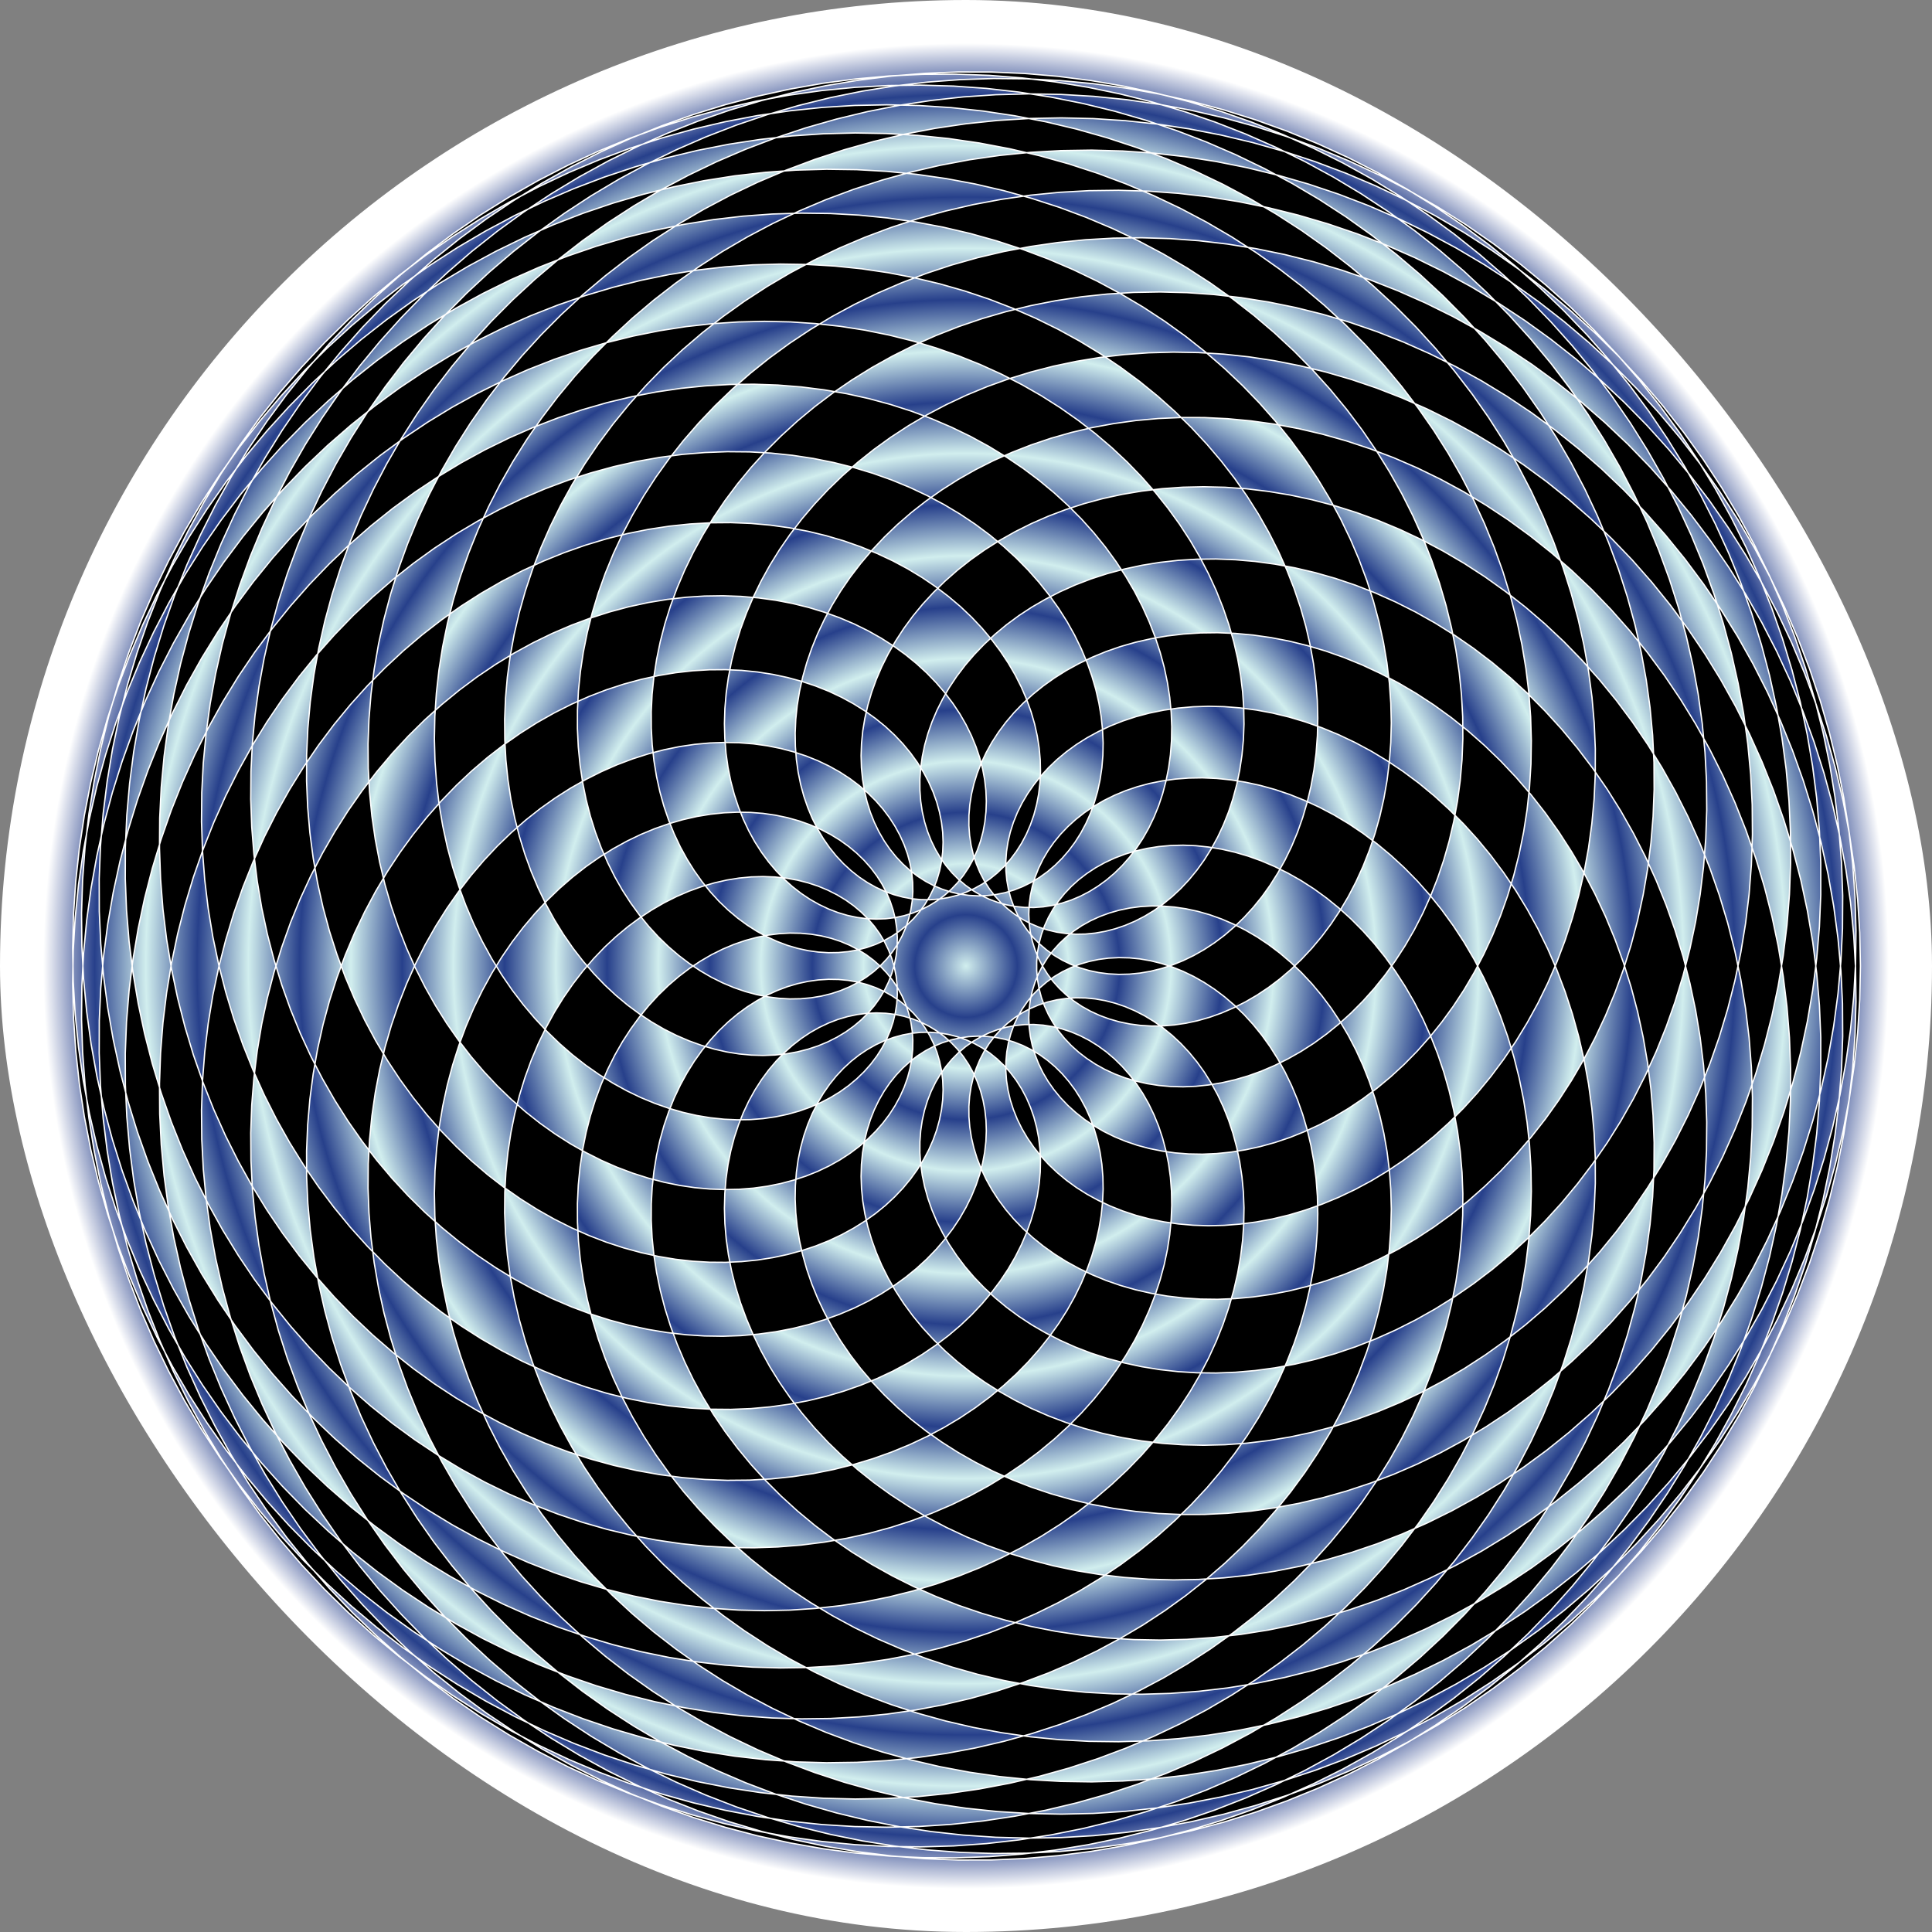 <?xml version="1.0" encoding="UTF-8"?>
<svg xmlns="http://www.w3.org/2000/svg" xmlns:xlink="http://www.w3.org/1999/xlink" width="100%" height="100%" viewBox="0 0 720 720" version="1.1">
  <rect x="0" y="0" width="720" height="720" fill="#808080" stroke="none"/>
  <defs id="spiro_rad_def">
    <radialGradient id="backgrad" cx="0.5" cy="0.5" fx="0.5" fy="0.5" r="0.5">
      <stop offset="0%" stop-color="#D1EEEEFF"/>
      <stop offset="5.263%" stop-color="#27408BFF"/>
      <stop offset="10.526%" stop-color="#D1EEEEFF"/>
      <stop offset="15.789%" stop-color="#27408BFF"/>
      <stop offset="21.053%" stop-color="#D1EEEEFF"/>
      <stop offset="26.316%" stop-color="#27408BFF"/>
      <stop offset="31.579%" stop-color="#D1EEEEFF"/>
      <stop offset="36.842%" stop-color="#27408BFF"/>
      <stop offset="42.105%" stop-color="#D1EEEEFF"/>
      <stop offset="47.368%" stop-color="#27408BFF"/>
      <stop offset="52.632%" stop-color="#D1EEEEFF"/>
      <stop offset="57.895%" stop-color="#27408BFF"/>
      <stop offset="63.158%" stop-color="#D1EEEEFF"/>
      <stop offset="68.421%" stop-color="#27408BFF"/>
      <stop offset="73.684%" stop-color="#D1EEEEFF"/>
      <stop offset="78.947%" stop-color="#27408BFF"/>
      <stop offset="84.211%" stop-color="#D1EEEEFF"/>
      <stop offset="89.474%" stop-color="#27408BFF"/>
      <stop offset="94.737%" stop-color="#FFFFFFFF"/>
      <stop offset="100%" stop-color="#FFFFFFFF"/>
    </radialGradient>
  </defs>
  <rect id="spiro_bg" x="0" y="0" width="100%" height="100%" rx="50%" ry="50%" fill="url(#backgrad)" stroke="none"/>
  <g id="spiro_21_-20_35_59177">
    <path style="stroke:#FFFFFFFF;stroke-width:0.5; fill-rule:evenodd;fill:rgb(0%,0%,0%);fill-opacity:1;" d="M 693.332 360 L 693.074 372.426 L 692.293 384.832 L 690.992 397.188 L 689.176 409.469 L 686.848 421.66 L 684.012 433.73 L 680.676 445.66 L 676.848 457.43 L 672.535 469.008 L 667.746 480.383 L 662.492 491.523 L 656.785 502.418 L 650.641 513.043 L 644.066 523.375 L 637.078 533.402 L 629.691 543.102 L 621.93 552.457 L 613.797 561.453 L 605.32 570.07 L 596.516 578.301 L 587.402 586.125 L 578 593.535 L 568.328 600.512 L 558.406 607.051 L 548.258 613.141 L 537.902 618.773 L 527.367 623.938 L 516.668 628.633 L 505.832 632.848 L 494.879 636.578 L 483.832 639.828 L 472.715 642.59 L 461.555 644.859 L 450.367 646.645 L 439.18 647.945 L 428.012 648.758 L 416.891 649.09 L 405.836 648.949 L 394.867 648.336 L 384.012 647.262 L 373.285 645.727 L 362.711 643.75 L 352.309 641.336 L 342.098 638.496 L 332.098 635.238 L 322.328 631.582 L 312.801 627.539 L 303.539 623.121 L 294.559 618.344 L 285.871 613.223 L 277.492 607.777 L 269.438 602.023 L 261.719 595.977 L 254.344 589.656 L 247.328 583.086 L 240.68 576.277 L 234.41 569.254 L 228.52 562.035 L 223.02 554.641 L 217.918 547.09 L 213.215 539.41 L 208.914 531.613 L 205.02 523.727 L 201.531 515.77 L 198.449 507.766 L 195.777 499.727 L 193.504 491.684 L 191.633 483.648 L 190.16 475.648 L 189.078 467.699 L 188.383 459.82 L 188.066 452.031 L 188.117 444.355 L 188.531 436.801 L 189.297 429.395 L 190.402 422.152 L 191.836 415.086 L 193.59 408.211 L 195.645 401.547 L 197.988 395.105 L 200.609 388.898 L 203.488 382.941 L 206.613 377.242 L 209.965 371.816 L 213.527 366.672 L 217.285 361.812 L 221.219 357.254 L 225.309 352.996 L 229.539 349.051 L 233.891 345.422 L 238.348 342.109 L 242.887 339.121 L 247.492 336.453 L 252.141 334.113 L 256.82 332.094 L 261.508 330.402 L 266.184 329.027 L 270.832 327.973 L 275.434 327.227 L 279.969 326.793 L 284.426 326.66 L 288.781 326.824 L 293.023 327.27 L 297.129 327.996 L 301.09 328.992 L 304.891 330.242 L 308.512 331.742 L 311.941 333.473 L 315.172 335.426 L 318.184 337.586 L 320.969 339.938 L 323.512 342.469 L 325.812 345.164 L 327.855 348.008 L 329.633 350.98 L 331.137 354.066 L 332.363 357.25 L 333.309 360.516 L 333.965 363.844 L 334.332 367.211 L 334.406 370.609 L 334.188 374.016 L 333.672 377.41 L 332.863 380.777 L 331.762 384.098 L 330.375 387.352 L 328.699 390.527 L 326.746 393.602 L 324.52 396.559 L 322.023 399.383 L 319.266 402.059 L 316.258 404.562 L 313.008 406.891 L 309.527 409.016 L 305.824 410.934 L 301.914 412.621 L 297.809 414.07 L 293.523 415.27 L 289.066 416.203 L 284.457 416.863 L 279.711 417.238 L 274.84 417.32 L 269.867 417.098 L 264.805 416.562 L 259.676 415.711 L 254.492 414.535 L 249.273 413.031 L 244.039 411.195 L 238.809 409.027 L 233.602 406.52 L 228.438 403.676 L 223.332 400.492 L 218.305 396.977 L 213.379 393.125 L 208.57 388.941 L 203.898 384.434 L 199.383 379.605 L 195.043 374.461 L 190.891 369.012 L 186.953 363.262 L 183.242 357.223 L 179.777 350.906 L 176.57 344.324 L 173.645 337.484 L 171.008 330.398 L 168.68 323.09 L 166.672 315.562 L 165 307.84 L 163.672 299.934 L 162.707 291.859 L 162.105 283.637 L 161.887 275.289 L 162.055 266.824 L 162.621 258.27 L 163.59 249.641 L 164.965 240.957 L 166.758 232.242 L 168.969 223.516 L 171.602 214.797 L 174.656 206.109 L 178.133 197.473 L 182.039 188.906 L 186.363 180.438 L 191.109 172.082 L 196.273 163.863 L 201.848 155.801 L 207.832 147.918 L 214.211 140.234 L 220.984 132.773 L 228.141 125.547 L 235.672 118.582 L 243.566 111.898 L 251.809 105.508 L 260.387 99.434 L 269.293 93.695 L 278.508 88.305 L 288.016 83.281 L 297.801 78.637 L 307.848 74.387 L 318.133 70.551 L 328.648 67.137 L 339.363 64.156 L 350.266 61.621 L 361.332 59.539 L 372.539 57.926 L 383.871 56.785 L 395.305 56.125 L 406.812 55.949 L 418.379 56.266 L 429.977 57.074 L 441.582 58.383 L 453.176 60.188 L 464.73 62.492 L 476.227 65.297 L 487.637 68.598 L 498.945 72.391 L 510.121 76.676 L 521.145 81.445 L 531.992 86.691 L 542.641 92.406 L 553.074 98.582 L 563.262 105.215 L 573.191 112.285 L 582.836 119.785 L 592.18 127.703 L 601.199 136.023 L 609.883 144.734 L 618.203 153.816 L 626.148 163.254 L 633.703 173.035 L 640.852 183.133 L 647.574 193.539 L 653.863 204.223 L 659.703 215.176 L 665.082 226.367 L 669.988 237.781 L 674.414 249.391 L 678.348 261.184 L 681.785 273.129 L 684.719 285.203 L 687.145 297.391 L 689.055 309.66 L 690.449 321.992 L 691.32 334.363 L 691.676 346.746 L 691.508 359.117 L 690.824 371.457 L 689.625 383.738 L 687.914 395.941 L 685.695 408.039 L 682.977 420.008 L 679.766 431.828 L 676.066 443.477 L 671.891 454.934 L 667.25 466.172 L 662.156 477.176 L 656.617 487.926 L 650.648 498.398 L 644.266 508.574 L 637.48 518.441 L 630.312 527.977 L 622.777 537.164 L 614.891 545.992 L 606.672 554.445 L 598.141 562.504 L 589.316 570.164 L 580.215 577.406 L 570.859 584.223 L 561.273 590.602 L 551.477 596.539 L 541.488 602.023 L 531.332 607.047 L 521.027 611.605 L 510.605 615.699 L 500.078 619.316 L 489.477 622.465 L 478.816 625.133 L 468.125 627.328 L 457.426 629.047 L 446.734 630.297 L 436.082 631.078 L 425.484 631.395 L 414.965 631.254 L 404.543 630.66 L 394.246 629.625 L 384.086 628.152 L 374.086 626.258 L 364.266 623.945 L 354.645 621.23 L 345.242 618.121 L 336.07 614.637 L 327.152 610.789 L 318.496 606.59 L 310.121 602.062 L 302.043 597.211 L 294.273 592.062 L 286.824 586.633 L 279.707 580.938 L 272.93 574.992 L 266.508 568.824 L 260.445 562.445 L 254.746 555.879 L 249.426 549.141 L 244.484 542.258 L 239.922 535.242 L 235.75 528.125 L 231.965 520.914 L 228.57 513.641 L 225.562 506.32 L 222.945 498.973 L 220.715 491.621 L 218.867 484.281 L 217.395 476.977 L 216.301 469.723 L 215.57 462.543 L 215.203 455.457 L 215.184 448.477 L 215.512 441.621 L 216.168 434.914 L 217.148 428.363 L 218.441 421.988 L 220.031 415.805 L 221.906 409.828 L 224.051 404.066 L 226.453 398.539 L 229.098 393.254 L 231.965 388.227 L 235.047 383.461 L 238.316 378.969 L 241.766 374.762 L 245.375 370.844 L 249.121 367.219 L 252.992 363.898 L 256.965 360.883 L 261.027 358.18 L 265.152 355.785 L 269.332 353.703 L 273.535 351.934 L 277.754 350.48 L 281.965 349.336 L 286.152 348.5 L 290.293 347.969 L 294.375 347.734 L 298.379 347.797 L 302.285 348.148 L 306.082 348.777 L 309.746 349.68 L 313.27 350.844 L 316.633 352.262 L 319.82 353.918 L 322.82 355.805 L 325.621 357.91 L 328.203 360.219 L 330.562 362.715 L 332.688 365.387 L 334.562 368.223 L 336.184 371.199 L 337.539 374.309 L 338.625 377.527 L 339.434 380.84 L 339.953 384.234 L 340.188 387.688 L 340.129 391.18 L 339.777 394.703 L 339.129 398.227 L 338.18 401.742 L 336.938 405.227 L 335.398 408.664 L 333.566 412.035 L 331.445 415.324 L 329.039 418.508 L 326.352 421.574 L 323.395 424.5 L 320.168 427.277 L 316.684 429.879 L 312.949 432.301 L 308.977 434.516 L 304.777 436.516 L 300.363 438.285 L 295.742 439.809 L 290.934 441.074 L 285.949 442.066 L 280.801 442.781 L 275.508 443.199 L 270.086 443.316 L 264.551 443.121 L 258.914 442.602 L 253.203 441.758 L 247.43 440.578 L 241.617 439.059 L 235.777 437.195 L 229.934 434.984 L 224.105 432.422 L 218.309 429.508 L 212.57 426.242 L 206.898 422.621 L 201.324 418.652 L 195.859 414.336 L 190.527 409.68 L 185.344 404.68 L 180.332 399.348 L 175.512 393.691 L 170.895 387.715 L 166.504 381.43 L 162.355 374.844 L 158.465 367.969 L 154.855 360.816 L 151.535 353.398 L 148.527 345.73 L 145.84 337.828 L 143.488 329.699 L 141.488 321.367 L 139.855 312.848 L 138.594 304.152 L 137.719 295.301 L 137.238 286.316 L 137.164 277.215 L 137.504 268.02 L 138.262 258.742 L 139.445 249.41 L 141.062 240.043 L 143.113 230.66 L 145.605 221.281 L 148.535 211.934 L 151.906 202.637 L 155.719 193.406 L 159.973 184.273 L 164.66 175.258 L 169.781 166.375 L 175.332 157.652 L 181.309 149.105 L 187.695 140.766 L 194.496 132.645 L 201.691 124.766 L 209.277 117.148 L 217.242 109.812 L 225.574 102.777 L 234.254 96.062 L 243.277 89.684 L 252.625 83.66 L 262.281 78.004 L 272.23 72.738 L 282.453 67.871 L 292.934 63.422 L 303.648 59.398 L 314.586 55.816 L 325.723 52.688 L 337.035 50.023 L 348.504 47.828 L 360.109 46.113 L 371.824 44.887 L 383.633 44.156 L 395.508 43.922 L 407.43 44.191 L 419.371 44.965 L 431.309 46.246 L 443.223 48.039 L 455.09 50.336 L 466.883 53.141 L 478.578 56.449 L 490.156 60.258 L 501.59 64.559 L 512.863 69.348 L 523.945 74.617 L 534.816 80.359 L 545.457 86.562 L 555.848 93.219 L 565.961 100.316 L 575.781 107.84 L 585.289 115.781 L 594.465 124.121 L 603.289 132.844 L 611.746 141.938 L 619.816 151.379 L 627.488 161.156 L 634.742 171.25 L 641.57 181.637 L 647.953 192.301 L 653.887 203.219 L 659.348 214.371 L 664.34 225.734 L 668.844 237.289 L 672.855 249.008 L 676.367 260.875 L 679.375 272.863 L 681.875 284.949 L 683.859 297.109 L 685.328 309.32 L 686.285 321.559 L 686.723 333.805 L 686.648 346.027 L 686.059 358.203 L 684.961 370.316 L 683.359 382.34 L 681.258 394.246 L 678.664 406.02 L 675.59 417.637 L 672.035 429.07 L 668.02 440.309 L 663.547 451.32 L 658.637 462.094 L 653.293 472.605 L 647.535 482.836 L 641.379 492.77 L 634.832 502.387 L 627.922 511.676 L 620.656 520.613 L 613.059 529.191 L 605.145 537.395 L 596.934 545.207 L 588.449 552.621 L 579.703 559.625 L 570.723 566.207 L 561.527 572.355 L 552.137 578.07 L 542.578 583.34 L 532.867 588.16 L 523.023 592.527 L 513.078 596.434 L 503.051 599.883 L 492.957 602.871 L 482.828 605.398 L 472.68 607.465 L 462.539 609.074 L 452.422 610.23 L 442.355 610.938 L 432.355 611.199 L 422.449 611.023 L 412.652 610.418 L 402.988 609.391 L 393.473 607.949 L 384.129 606.105 L 374.969 603.871 L 366.016 601.262 L 357.285 598.285 L 348.793 594.953 L 340.555 591.289 L 332.586 587.301 L 324.898 583.008 L 317.504 578.422 L 310.418 573.566 L 303.648 568.457 L 297.211 563.113 L 291.105 557.547 L 285.348 551.785 L 279.941 545.84 L 274.895 539.738 L 270.211 533.496 L 265.895 527.133 L 261.945 520.668 L 258.371 514.125 L 255.168 507.52 L 252.34 500.875 L 249.879 494.211 L 247.789 487.547 L 246.062 480.902 L 244.695 474.293 L 243.684 467.742 L 243.023 461.266 L 242.703 454.883 L 242.719 448.613 L 243.055 442.473 L 243.707 436.473 L 244.66 430.637 L 245.906 424.977 L 247.434 419.504 L 249.223 414.238 L 251.266 409.191 L 253.547 404.371 L 256.051 399.793 L 258.762 395.465 L 261.66 391.402 L 264.734 387.605 L 267.969 384.086 L 271.34 380.855 L 274.832 377.91 L 278.43 375.262 L 282.113 372.914 L 285.863 370.867 L 289.664 369.125 L 293.492 367.684 L 297.336 366.551 L 301.176 365.719 L 304.988 365.188 L 308.762 364.957 L 312.473 365.016 L 316.105 365.363 L 319.648 365.996 L 323.074 366.902 L 326.375 368.074 L 329.535 369.504 L 332.535 371.184 L 335.359 373.102 L 337.996 375.246 L 340.434 377.605 L 342.656 380.164 L 344.652 382.914 L 346.41 385.836 L 347.922 388.914 L 349.176 392.141 L 350.164 395.492 L 350.879 398.953 L 351.309 402.512 L 351.453 406.145 L 351.309 409.84 L 350.863 413.574 L 350.121 417.336 L 349.078 421.102 L 347.73 424.855 L 346.082 428.578 L 344.133 432.254 L 341.883 435.859 L 339.332 439.379 L 336.492 442.797 L 333.363 446.09 L 329.953 449.246 L 326.27 452.246 L 322.316 455.07 L 318.105 457.707 L 313.648 460.137 L 308.949 462.348 L 304.027 464.32 L 298.887 466.043 L 293.547 467.5 L 288.023 468.68 L 282.324 469.57 L 276.465 470.16 L 270.469 470.438 L 264.344 470.391 L 258.113 470.016 L 251.793 469.301 L 245.398 468.242 L 238.953 466.828 L 232.469 465.059 L 225.973 462.93 L 219.477 460.434 L 213.008 457.57 L 206.578 454.336 L 200.215 450.738 L 193.934 446.77 L 187.754 442.438 L 181.699 437.742 L 175.789 432.691 L 170.039 427.285 L 164.469 421.531 L 159.102 415.438 L 153.957 409.012 L 149.047 402.266 L 144.391 395.207 L 140.012 387.848 L 135.922 380.203 L 132.141 372.277 L 128.68 364.094 L 125.559 355.66 L 122.785 346.996 L 120.379 338.113 L 118.352 329.035 L 116.715 319.777 L 115.48 310.355 L 114.656 300.793 L 114.25 291.102 L 114.273 281.312 L 114.734 271.434 L 115.637 261.496 L 116.988 251.516 L 118.789 241.516 L 121.043 231.52 L 123.754 221.547 L 126.922 211.617 L 130.547 201.758 L 134.629 191.992 L 139.16 182.336 L 144.145 172.812 L 149.57 163.449 L 155.438 154.262 L 161.734 145.273 L 168.457 136.508 L 175.594 127.984 L 183.133 119.723 L 191.07 111.742 L 199.387 104.066 L 208.07 96.707 L 217.109 89.688 L 226.488 83.023 L 236.191 76.734 L 246.203 70.832 L 256.504 65.336 L 267.074 60.258 L 277.898 55.613 L 288.953 51.41 L 300.223 47.664 L 311.684 44.387 L 323.316 41.582 L 335.098 39.266 L 347.004 37.441 L 359.016 36.117 L 371.109 35.297 L 383.258 34.984 L 395.441 35.188 L 407.637 35.902 L 419.82 37.133 L 431.965 38.875 L 444.051 41.133 L 456.051 43.902 L 467.945 47.176 L 479.711 50.953 L 491.32 55.227 L 502.754 59.988 L 513.992 65.23 L 525.004 70.941 L 535.777 77.117 L 546.289 83.742 L 556.516 90.801 L 566.438 98.285 L 576.039 106.18 L 585.301 114.469 L 594.203 123.137 L 602.727 132.168 L 610.863 141.539 L 618.594 151.238 L 625.902 161.242 L 632.777 171.531 L 639.207 182.086 L 645.18 192.891 L 650.684 203.914 L 655.711 215.141 L 660.254 226.547 L 664.305 238.109 L 667.859 249.805 L 670.91 261.613 L 673.457 273.508 L 675.492 285.465 L 677.02 297.461 L 678.035 309.477 L 678.543 321.484 L 678.547 333.461 L 678.043 345.383 L 677.039 357.23 L 675.543 368.977 L 673.559 380.602 L 671.098 392.082 L 668.164 403.398 L 664.766 414.527 L 660.918 425.449 L 656.633 436.145 L 651.922 446.594 L 646.797 456.777 L 641.273 466.68 L 635.367 476.277 L 629.09 485.562 L 622.465 494.516 L 615.508 503.121 L 608.234 511.367 L 600.664 519.238 L 592.816 526.723 L 584.711 533.816 L 576.371 540.5 L 567.812 546.773 L 559.059 552.625 L 550.133 558.043 L 541.051 563.031 L 531.84 567.582 L 522.52 571.688 L 513.109 575.352 L 503.637 578.57 L 494.121 581.344 L 484.582 583.672 L 475.039 585.559 L 465.523 587.008 L 456.047 588.023 L 446.633 588.609 L 437.305 588.773 L 428.078 588.52 L 418.977 587.859 L 410.016 586.805 L 401.215 585.359 L 392.594 583.543 L 384.168 581.359 L 375.957 578.824 L 367.973 575.953 L 360.23 572.754 L 352.746 569.25 L 345.531 565.457 L 338.602 561.383 L 331.965 557.051 L 325.633 552.477 L 319.617 547.68 L 313.926 542.676 L 308.562 537.484 L 303.539 532.125 L 298.859 526.617 L 294.527 520.98 L 290.547 515.23 L 286.922 509.395 L 283.652 503.484 L 280.738 497.523 L 278.184 491.531 L 275.98 485.527 L 274.125 479.531 L 272.621 473.559 L 271.461 467.633 L 270.637 461.773 L 270.145 455.992 L 269.973 450.309 L 270.117 444.742 L 270.566 439.309 L 271.312 434.023 L 272.344 428.906 L 273.645 423.961 L 275.207 419.215 L 277.012 414.668 L 279.055 410.344 L 281.312 406.25 L 283.773 402.398 L 286.422 398.793 L 289.242 395.449 L 292.215 392.375 L 295.324 389.578 L 298.559 387.059 L 301.891 384.828 L 305.309 382.891 L 308.793 381.242 L 312.328 379.895 L 315.891 378.844 L 319.469 378.094 L 323.039 377.637 L 326.582 377.477 L 330.086 377.613 L 333.527 378.035 L 336.895 378.742 L 340.164 379.73 L 343.32 380.988 L 346.352 382.512 L 349.234 384.289 L 351.961 386.316 L 354.512 388.578 L 356.875 391.066 L 359.031 393.766 L 360.977 396.672 L 362.688 399.762 L 364.16 403.023 L 365.383 406.445 L 366.344 410.016 L 367.035 413.711 L 367.449 417.516 L 367.574 421.418 L 367.41 425.398 L 366.945 429.441 L 366.176 433.523 L 365.105 437.633 L 363.723 441.746 L 362.031 445.852 L 360.027 449.922 L 357.715 453.949 L 355.09 457.902 L 352.16 461.773 L 348.93 465.539 L 345.398 469.184 L 341.574 472.684 L 337.465 476.027 L 333.074 479.199 L 328.414 482.172 L 323.492 484.941 L 318.32 487.48 L 312.91 489.785 L 307.27 491.828 L 301.418 493.605 L 295.359 495.098 L 289.117 496.293 L 282.703 497.18 L 276.133 497.746 L 269.426 497.98 L 262.594 497.875 L 255.656 497.422 L 248.633 496.609 L 241.539 495.434 L 234.398 493.887 L 227.23 491.965 L 220.047 489.664 L 212.879 486.98 L 205.738 483.914 L 198.645 480.461 L 191.625 476.621 L 184.695 472.402 L 177.879 467.797 L 171.191 462.816 L 164.656 457.461 L 158.293 451.734 L 152.121 445.652 L 146.16 439.211 L 140.43 432.426 L 134.949 425.301 L 129.734 417.855 L 124.805 410.094 L 120.176 402.031 L 115.867 393.68 L 111.891 385.051 L 108.266 376.168 L 105.008 367.039 L 102.125 357.688 L 99.637 348.121 L 97.547 338.367 L 95.875 328.441 L 94.629 318.363 L 93.816 308.152 L 93.445 297.828 L 93.527 287.41 L 94.062 276.922 L 95.059 266.387 L 96.523 255.824 L 98.453 245.258 L 100.859 234.707 L 103.734 224.195 L 107.082 213.75 L 110.898 203.387 L 115.184 193.133 L 119.93 183.008 L 125.141 173.035 L 130.801 163.238 L 136.91 153.637 L 143.461 144.258 L 150.438 135.113 L 157.836 126.23 L 165.645 117.625 L 173.848 109.32 L 182.434 101.336 L 191.391 93.691 L 200.699 86.398 L 210.348 79.48 L 220.32 72.949 L 230.594 66.824 L 241.156 61.117 L 251.984 55.844 L 263.059 51.016 L 274.363 46.645 L 285.871 42.746 L 297.566 39.32 L 309.422 36.387 L 321.422 33.949 L 333.535 32.012 L 345.746 30.582 L 358.027 29.664 L 370.355 29.262 L 382.711 29.379 L 395.066 30.016 L 407.398 31.168 L 419.68 32.844 L 431.895 35.031 L 444.012 37.73 L 456.016 40.938 L 467.875 44.648 L 479.574 48.852 L 491.082 53.543 L 502.387 58.711 L 513.457 64.348 L 524.281 70.441 L 534.832 76.98 L 545.09 83.949 L 555.039 91.332 L 564.656 99.121 L 573.93 107.297 L 582.836 115.84 L 591.367 124.734 L 599.5 133.965 L 607.223 143.512 L 614.523 153.352 L 621.387 163.469 L 627.805 173.84 L 633.762 184.445 L 639.258 195.262 L 644.273 206.27 L 648.812 217.441 L 652.859 228.758 L 656.414 240.199 L 659.473 251.738 L 662.027 263.348 L 664.086 275.012 L 665.641 286.707 L 666.695 298.402 L 667.25 310.082 L 667.309 321.723 L 666.875 333.297 L 665.957 344.785 L 664.555 356.164 L 662.68 367.41 L 660.344 378.508 L 657.551 389.434 L 654.312 400.164 L 650.641 410.68 L 646.547 420.965 L 642.047 431 L 637.152 440.77 L 631.879 450.25 L 626.238 459.43 L 620.254 468.293 L 613.941 476.824 L 607.316 485.012 L 600.395 492.84 L 593.203 500.301 L 585.75 507.379 L 578.066 514.07 L 570.164 520.363 L 562.07 526.25 L 553.801 531.727 L 545.379 536.785 L 536.824 541.418 L 528.16 545.629 L 519.41 549.414 L 510.59 552.766 L 501.723 555.695 L 492.836 558.191 L 483.941 560.266 L 475.066 561.918 L 466.23 563.152 L 457.453 563.973 L 448.754 564.391 L 440.152 564.406 L 431.672 564.035 L 423.324 563.281 L 415.133 562.156 L 407.109 560.672 L 399.277 558.84 L 391.648 556.672 L 384.242 554.184 L 377.066 551.387 L 370.141 548.297 L 363.473 544.93 L 357.082 541.301 L 350.973 537.426 L 345.156 533.328 L 339.645 529.016 L 334.445 524.516 L 329.562 519.84 L 325.008 515.012 L 320.781 510.043 L 316.891 504.961 L 313.336 499.781 L 310.121 494.523 L 307.25 489.203 L 304.719 483.848 L 302.527 478.469 L 300.672 473.09 L 299.152 467.727 L 297.965 462.398 L 297.105 457.125 L 296.566 451.926 L 296.336 446.816 L 296.414 441.812 L 296.789 436.93 L 297.449 432.191 L 298.391 427.605 L 299.594 423.188 L 301.051 418.953 L 302.746 414.918 L 304.672 411.094 L 306.809 407.492 L 309.148 404.121 L 311.668 400.996 L 314.355 398.121 L 317.191 395.512 L 320.164 393.168 L 323.258 391.102 L 326.445 389.312 L 329.719 387.812 L 333.059 386.602 L 336.445 385.684 L 339.855 385.059 L 343.281 384.73 L 346.695 384.695 L 350.086 384.953 L 353.434 385.5 L 356.719 386.336 L 359.926 387.457 L 363.035 388.852 L 366.031 390.52 L 368.895 392.453 L 371.613 394.645 L 374.172 397.078 L 376.551 399.754 L 378.738 402.652 L 380.715 405.77 L 382.477 409.086 L 384.004 412.594 L 385.289 416.277 L 386.312 420.125 L 387.074 424.113 L 387.559 428.238 L 387.758 432.477 L 387.664 436.809 L 387.27 441.227 L 386.57 445.707 L 385.562 450.23 L 384.238 454.785 L 382.594 459.344 L 380.629 463.898 L 378.344 468.422 L 375.738 472.898 L 372.812 477.309 L 369.566 481.633 L 366.008 485.855 L 362.137 489.957 L 357.957 493.918 L 353.477 497.719 L 348.707 501.348 L 343.648 504.777 L 338.312 508 L 332.715 510.992 L 326.855 513.742 L 320.758 516.234 L 314.426 518.449 L 307.875 520.375 L 301.125 522 L 294.18 523.312 L 287.066 524.293 L 279.793 524.938 L 272.383 525.23 L 264.848 525.168 L 257.207 524.734 L 249.484 523.926 L 241.691 522.734 L 233.855 521.156 L 225.988 519.184 L 218.117 516.812 L 210.258 514.043 L 202.434 510.871 L 194.66 507.297 L 186.965 503.316 L 179.367 498.941 L 171.887 494.164 L 164.539 488.992 L 157.355 483.43 L 150.348 477.484 L 143.539 471.164 L 136.945 464.469 L 130.594 457.414 L 124.5 450.012 L 118.68 442.266 L 113.156 434.191 L 107.941 425.801 L 103.059 417.109 L 98.516 408.129 L 94.336 398.879 L 90.531 389.371 L 87.113 379.625 L 84.102 369.66 L 81.504 359.488 L 79.328 349.137 L 77.594 338.617 L 76.305 327.957 L 75.469 317.172 L 75.098 306.285 L 75.191 295.32 L 75.762 284.297 L 76.812 273.234 L 78.344 262.16 L 80.359 251.094 L 82.859 240.062 L 85.844 229.082 L 89.312 218.184 L 93.262 207.383 L 97.691 196.707 L 102.59 186.18 L 107.961 175.816 L 113.789 165.648 L 120.074 155.688 L 126.801 145.965 L 133.961 136.496 L 141.543 127.305 L 149.539 118.406 L 157.93 109.824 L 166.703 101.578 L 175.848 93.684 L 185.344 86.156 L 195.176 79.02 L 205.328 72.281 L 215.777 65.961 L 226.512 60.074 L 237.504 54.629 L 248.738 49.645 L 260.195 45.125 L 271.852 41.082 L 283.684 37.531 L 295.668 34.473 L 307.785 31.918 L 320.012 29.871 L 332.324 28.336 L 344.699 27.32 L 357.113 26.824 L 369.539 26.848 L 381.957 27.391 L 394.34 28.457 L 406.668 30.039 L 418.914 32.137 L 431.059 34.746 L 443.074 37.859 L 454.938 41.473 L 466.629 45.574 L 478.129 50.156 L 489.406 55.215 L 500.449 60.73 L 511.234 66.695 L 521.742 73.102 L 531.949 79.926 L 541.84 87.16 L 551.398 94.785 L 560.605 102.785 L 569.445 111.145 L 577.898 119.848 L 585.957 128.871 L 593.605 138.195 L 600.832 147.805 L 607.621 157.676 L 613.965 167.789 L 619.852 178.121 L 625.277 188.652 L 630.234 199.359 L 634.711 210.219 L 638.707 221.211 L 642.219 232.309 L 645.238 243.496 L 647.77 254.742 L 649.809 266.027 L 651.355 277.328 L 652.418 288.621 L 652.992 299.887 L 653.082 311.098 L 652.695 322.234 L 651.84 333.273 L 650.516 344.195 L 648.742 354.977 L 646.516 365.602 L 643.855 376.043 L 640.77 386.285 L 637.27 396.312 L 633.371 406.098 L 629.086 415.633 L 624.426 424.895 L 619.41 433.871 L 614.055 442.547 L 608.375 450.902 L 602.391 458.93 L 596.113 466.617 L 589.57 473.949 L 582.773 480.918 L 575.746 487.512 L 568.508 493.727 L 561.078 499.547 L 553.477 504.977 L 545.723 510.004 L 537.844 514.625 L 529.855 518.84 L 521.777 522.645 L 513.637 526.035 L 505.445 529.016 L 497.234 531.59 L 489.02 533.75 L 480.82 535.512 L 472.656 536.871 L 464.551 537.836 L 456.523 538.41 L 448.59 538.605 L 440.77 538.43 L 433.082 537.887 L 425.543 536.992 L 418.176 535.754 L 410.984 534.188 L 403.996 532.305 L 397.223 530.113 L 390.672 527.633 L 384.363 524.875 L 378.309 521.859 L 372.52 518.598 L 367.004 515.109 L 361.773 511.41 L 356.836 507.516 L 352.203 503.445 L 347.875 499.219 L 343.859 494.852 L 340.164 490.363 L 336.793 485.773 L 333.746 481.098 L 331.027 476.363 L 328.633 471.578 L 326.57 466.77 L 324.828 461.953 L 323.414 457.148 L 322.316 452.371 L 321.539 447.645 L 321.066 442.98 L 320.902 438.402 L 321.031 433.922 L 321.453 429.559 L 322.152 425.332 L 323.117 421.25 L 324.348 417.332 L 325.82 413.594 L 327.531 410.047 L 329.465 406.703 L 331.605 403.578 L 333.941 400.68 L 336.453 398.023 L 339.133 395.609 L 341.957 393.457 L 344.918 391.57 L 347.988 389.953 L 351.16 388.617 L 354.41 387.562 L 357.723 386.793 L 361.082 386.32 L 364.465 386.137 L 367.859 386.246 L 371.242 386.648 L 374.602 387.348 L 377.91 388.336 L 381.156 389.613 L 384.324 391.172 L 387.391 393.016 L 390.34 395.129 L 393.156 397.508 L 395.824 400.148 L 398.324 403.039 L 400.645 406.168 L 402.77 409.531 L 404.684 413.109 L 406.375 416.898 L 407.824 420.879 L 409.023 425.043 L 409.965 429.371 L 410.629 433.848 L 411.012 438.465 L 411.102 443.199 L 410.891 448.039 L 410.371 452.965 L 409.535 457.957 L 408.379 463 L 406.898 468.078 L 405.09 473.168 L 402.949 478.254 L 400.473 483.316 L 397.664 488.332 L 394.52 493.289 L 391.043 498.164 L 387.238 502.941 L 383.105 507.598 L 378.652 512.117 L 373.883 516.477 L 368.801 520.664 L 363.418 524.656 L 357.742 528.441 L 351.781 531.996 L 345.547 535.305 L 339.047 538.355 L 332.301 541.125 L 325.316 543.605 L 318.105 545.781 L 310.691 547.633 L 303.078 549.156 L 295.293 550.328 L 287.344 551.148 L 279.25 551.598 L 271.035 551.672 L 262.715 551.359 L 254.305 550.656 L 245.828 549.547 L 237.305 548.035 L 228.754 546.113 L 220.195 543.773 L 211.652 541.016 L 203.145 537.84 L 194.691 534.246 L 186.316 530.23 L 178.039 525.797 L 169.887 520.949 L 161.871 515.688 L 154.02 510.02 L 146.352 503.953 L 138.887 497.492 L 131.645 490.645 L 124.648 483.418 L 117.914 475.828 L 111.461 467.883 L 105.309 459.594 L 99.477 450.973 L 93.977 442.035 L 88.832 432.793 L 84.055 423.27 L 79.66 413.473 L 75.668 403.426 L 72.082 393.145 L 68.922 382.648 L 66.195 371.953 L 63.914 361.082 L 62.094 350.055 L 60.734 338.895 L 59.848 327.617 L 59.441 316.254 L 59.52 304.816 L 60.09 293.336 L 61.148 281.828 L 62.707 270.32 L 64.758 258.836 L 67.309 247.395 L 70.355 236.023 L 73.891 224.746 L 77.922 213.582 L 82.434 202.555 L 87.426 191.688 L 92.895 181.004 L 98.828 170.527 L 105.215 160.277 L 112.051 150.273 L 119.32 140.539 L 127.016 131.098 L 135.121 121.961 L 143.621 113.156 L 152.504 104.695 L 161.754 96.602 L 171.352 88.891 L 181.285 81.574 L 191.527 74.672 L 202.066 68.195 L 212.879 62.16 L 223.949 56.578 L 235.254 51.461 L 246.77 46.82 L 258.473 42.664 L 270.348 39 L 282.367 35.836 L 294.512 33.18 L 306.754 31.031 L 319.07 29.402 L 331.441 28.293 L 343.84 27.699 L 356.242 27.629 L 368.625 28.078 L 380.965 29.047 L 393.238 30.527 L 405.422 32.52 L 417.492 35.02 L 429.426 38.016 L 441.199 41.508 L 452.793 45.48 L 464.184 49.926 L 475.352 54.84 L 486.273 60.199 L 496.934 66 L 507.305 72.23 L 517.379 78.867 L 527.129 85.902 L 536.543 93.316 L 545.605 101.09 L 554.293 109.215 L 562.602 117.66 L 570.512 126.418 L 578.012 135.465 L 585.09 144.777 L 591.738 154.336 L 597.941 164.125 L 603.695 174.117 L 608.992 184.289 L 613.828 194.625 L 618.191 205.098 L 622.082 215.688 L 625.496 226.371 L 628.434 237.125 L 630.891 247.926 L 632.871 258.75 L 634.371 269.578 L 635.402 280.387 L 635.961 291.152 L 636.051 301.852 L 635.684 312.469 L 634.863 322.977 L 633.598 333.355 L 631.898 343.59 L 629.773 353.652 L 627.23 363.527 L 624.285 373.199 L 620.949 382.645 L 617.234 391.852 L 613.16 400.801 L 608.734 409.477 L 603.98 417.863 L 598.91 425.949 L 593.539 433.719 L 587.887 441.16 L 581.977 448.266 L 575.816 455.023 L 569.438 461.422 L 562.848 467.453 L 556.078 473.113 L 549.137 478.395 L 542.055 483.289 L 534.848 487.797 L 527.535 491.914 L 520.141 495.637 L 512.68 498.969 L 505.18 501.902 L 497.656 504.445 L 490.133 506.602 L 482.625 508.367 L 475.156 509.754 L 467.746 510.762 L 460.41 511.398 L 453.172 511.676 L 446.047 511.598 L 439.051 511.172 L 432.203 510.414 L 425.52 509.332 L 419.016 507.938 L 412.707 506.242 L 406.609 504.262 L 400.734 502.008 L 395.094 499.496 L 389.699 496.742 L 384.562 493.766 L 379.695 490.574 L 375.109 487.191 L 370.805 483.629 L 366.797 479.914 L 363.086 476.055 L 359.68 472.074 L 356.582 467.988 L 353.797 463.816 L 351.328 459.578 L 349.176 455.293 L 347.336 450.977 L 345.812 446.648 L 344.602 442.328 L 343.703 438.035 L 343.109 433.785 L 342.816 429.598 L 342.824 425.488 L 343.117 421.477 L 343.691 417.578 L 344.539 413.805 L 345.652 410.18 L 347.016 406.715 L 348.625 403.426 L 350.465 400.324 L 352.52 397.422 L 354.781 394.734 L 357.23 392.273 L 359.859 390.051 L 362.645 388.074 L 365.578 386.352 L 368.645 384.895 L 371.816 383.707 L 375.09 382.801 L 378.438 382.176 L 381.848 381.836 L 385.301 381.793 L 388.781 382.043 L 392.266 382.586 L 395.738 383.426 L 399.184 384.562 L 402.578 385.992 L 405.91 387.715 L 409.156 389.727 L 412.301 392.02 L 415.328 394.594 L 418.219 397.438 L 420.957 400.547 L 423.527 403.91 L 425.91 407.523 L 428.094 411.371 L 430.059 415.445 L 431.797 419.734 L 433.289 424.223 L 434.527 428.902 L 435.496 433.75 L 436.184 438.762 L 436.578 443.918 L 436.676 449.199 L 436.461 454.59 L 435.93 460.078 L 435.07 465.641 L 433.883 471.262 L 432.355 476.922 L 430.488 482.605 L 428.273 488.293 L 425.715 493.961 L 422.809 499.594 L 419.551 505.172 L 415.945 510.672 L 411.996 516.082 L 407.703 521.375 L 403.07 526.535 L 398.105 531.543 L 392.812 536.379 L 387.195 541.027 L 381.266 545.469 L 375.031 549.68 L 368.504 553.648 L 361.695 557.359 L 354.609 560.789 L 347.27 563.93 L 339.68 566.762 L 331.863 569.27 L 323.828 571.441 L 315.594 573.262 L 307.176 574.719 L 298.594 575.805 L 289.859 576.504 L 281 576.812 L 272.027 576.715 L 262.965 576.207 L 253.832 575.285 L 244.648 573.934 L 235.434 572.16 L 226.211 569.949 L 217 567.305 L 207.824 564.227 L 198.707 560.711 L 189.664 556.758 L 180.719 552.367 L 171.898 547.547 L 163.219 542.301 L 154.703 536.629 L 146.371 530.539 L 138.246 524.039 L 130.348 517.141 L 122.695 509.844 L 115.309 502.168 L 108.211 494.121 L 101.414 485.715 L 94.941 476.961 L 88.812 467.879 L 83.035 458.477 L 77.637 448.777 L 72.625 438.789 L 68.02 428.535 L 63.828 418.035 L 60.066 407.305 L 56.75 396.363 L 53.887 385.23 L 51.488 373.93 L 49.562 362.48 L 48.113 350.906 L 47.156 339.23 L 46.688 327.469 L 46.723 315.648 L 47.258 303.797 L 48.297 291.93 L 49.84 280.07 L 51.891 268.25 L 54.449 256.484 L 57.508 244.805 L 61.066 233.223 L 65.121 221.773 L 69.668 210.473 L 74.695 199.348 L 80.203 188.418 L 86.176 177.703 L 92.605 167.23 L 99.484 157.02 L 106.797 147.086 L 114.531 137.457 L 122.676 128.145 L 131.211 119.176 L 140.125 110.562 L 149.402 102.32 L 159.02 94.473 L 168.965 87.031 L 179.219 80.008 L 189.758 73.422 L 200.566 67.281 L 211.621 61.602 L 222.902 56.391 L 234.387 51.66 L 246.051 47.418 L 257.875 43.668 L 269.832 40.426 L 281.906 37.688 L 294.066 35.461 L 306.293 33.75 L 318.562 32.555 L 330.848 31.879 L 343.129 31.719 L 355.383 32.074 L 367.582 32.941 L 379.703 34.316 L 391.727 36.199 L 403.629 38.574 L 415.383 41.445 L 426.973 44.797 L 438.375 48.621 L 449.566 52.91 L 460.527 57.648 L 471.238 62.828 L 481.68 68.434 L 491.836 74.449 L 501.684 80.863 L 511.207 87.66 L 520.391 94.82 L 529.223 102.324 L 537.684 110.164 L 545.766 118.309 L 553.449 126.746 L 560.727 135.457 L 567.586 144.418 L 574.016 153.609 L 580.016 163.008 L 585.566 172.598 L 590.672 182.352 L 595.32 192.25 L 599.512 202.266 L 603.238 212.387 L 606.504 222.582 L 609.305 232.832 L 611.641 243.113 L 613.512 253.406 L 614.926 263.684 L 615.883 273.93 L 616.387 284.121 L 616.441 294.234 L 616.059 304.25 L 615.246 314.148 L 614.008 323.906 L 612.355 333.508 L 610.305 342.934 L 607.859 352.164 L 605.035 361.184 L 601.848 369.973 L 598.309 378.516 L 594.43 386.801 L 590.234 394.809 L 585.73 402.531 L 580.941 409.949 L 575.879 417.055 L 570.566 423.836 L 565.02 430.285 L 559.254 436.391 L 553.293 442.145 L 547.156 447.543 L 540.859 452.578 L 534.426 457.242 L 527.875 461.535 L 521.227 465.453 L 514.504 468.996 L 507.719 472.164 L 500.902 474.953 L 494.066 477.367 L 487.23 479.41 L 480.422 481.086 L 473.652 482.395 L 466.941 483.348 L 460.312 483.949 L 453.781 484.207 L 447.363 484.125 L 441.078 483.719 L 434.938 483 L 428.965 481.973 L 423.172 480.652 L 417.57 479.051 L 412.18 477.184 L 407.008 475.059 L 402.066 472.699 L 397.371 470.117 L 392.934 467.324 L 388.758 464.344 L 384.852 461.188 L 381.23 457.871 L 377.895 454.418 L 374.852 450.84 L 372.105 447.16 L 369.66 443.391 L 367.523 439.555 L 365.688 435.672 L 364.16 431.758 L 362.938 427.828 L 362.023 423.906 L 361.41 420.012 L 361.094 416.156 L 361.074 412.359 L 361.344 408.641 L 361.898 405.02 L 362.727 401.508 L 363.824 398.121 L 365.18 394.883 L 366.785 391.801 L 368.629 388.891 L 370.699 386.172 L 372.984 383.648 L 375.473 381.344 L 378.148 379.262 L 381 377.422 L 384.008 375.824 L 387.16 374.484 L 390.441 373.41 L 393.832 372.609 L 397.32 372.09 L 400.883 371.855 L 404.508 371.914 L 408.172 372.266 L 411.863 372.914 L 415.559 373.863 L 419.242 375.113 L 422.895 376.668 L 426.5 378.52 L 430.035 380.668 L 433.484 383.113 L 436.832 385.848 L 440.059 388.867 L 443.148 392.168 L 446.078 395.742 L 448.836 399.578 L 451.406 403.672 L 453.773 408.012 L 455.918 412.586 L 457.828 417.383 L 459.488 422.391 L 460.887 427.598 L 462.008 432.988 L 462.84 438.551 L 463.375 444.266 L 463.602 450.121 L 463.508 456.098 L 463.086 462.176 L 462.324 468.344 L 461.223 474.582 L 459.773 480.867 L 457.969 487.188 L 455.805 493.52 L 453.281 499.844 L 450.391 506.141 L 447.141 512.395 L 443.523 518.582 L 439.543 524.68 L 435.203 530.676 L 430.508 536.547 L 425.457 542.27 L 420.055 547.832 L 414.316 553.207 L 408.242 558.383 L 401.84 563.332 L 395.125 568.047 L 388.102 572.504 L 380.781 576.684 L 373.18 580.574 L 365.312 584.156 L 357.188 587.414 L 348.82 590.336 L 340.227 592.906 L 331.43 595.109 L 322.438 596.938 L 313.27 598.375 L 303.949 599.41 L 294.492 600.039 L 284.918 600.246 L 275.246 600.027 L 265.496 599.375 L 255.695 598.285 L 245.855 596.75 L 236.004 594.766 L 226.164 592.332 L 216.352 589.441 L 206.594 586.102 L 196.906 582.309 L 187.32 578.062 L 177.852 573.371 L 168.523 568.234 L 159.359 562.656 L 150.379 556.648 L 141.605 550.211 L 133.059 543.355 L 124.758 536.094 L 116.723 528.434 L 108.977 520.387 L 101.539 511.965 L 94.422 503.184 L 87.648 494.051 L 81.238 484.59 L 75.203 474.812 L 69.559 464.734 L 64.324 454.375 L 59.508 443.754 L 55.129 432.887 L 51.195 421.797 L 47.723 410.504 L 44.715 399.027 L 42.188 387.387 L 40.145 375.609 L 38.598 363.711 L 37.547 351.723 L 37.004 339.656 L 36.969 327.547 L 37.445 315.41 L 38.434 303.273 L 39.934 291.156 L 41.949 279.086 L 44.477 267.082 L 47.508 255.176 L 51.047 243.383 L 55.082 231.73 L 59.613 220.238 L 64.625 208.934 L 70.117 197.832 L 76.074 186.965 L 82.488 176.344 L 89.348 165.996 L 96.637 155.938 L 104.344 146.191 L 112.457 136.773 L 120.957 127.703 L 129.828 119 L 139.055 110.676 L 148.617 102.75 L 158.5 95.238 L 168.68 88.152 L 179.137 81.504 L 189.855 75.309 L 200.809 69.574 L 211.98 64.312 L 223.344 59.531 L 234.875 55.238 L 246.559 51.441 L 258.363 48.148 L 270.273 45.355 L 282.258 43.074 L 294.301 41.305 L 306.375 40.043 L 318.453 39.297 L 330.516 39.059 L 342.543 39.328 L 354.504 40.105 L 366.379 41.379 L 378.145 43.145 L 389.781 45.402 L 401.266 48.137 L 412.578 51.34 L 423.691 55.004 L 434.59 59.117 L 445.254 63.668 L 455.66 68.641 L 465.797 74.023 L 475.641 79.805 L 485.176 85.965 L 494.387 92.488 L 503.262 99.359 L 511.777 106.559 L 519.93 114.07 L 527.699 121.875 L 535.078 129.949 L 542.055 138.277 L 548.621 146.836 L 554.766 155.605 L 560.484 164.566 L 565.766 173.695 L 570.613 182.973 L 575.012 192.371 L 578.969 201.879 L 582.473 211.465 L 585.531 221.109 L 588.137 230.789 L 590.297 240.488 L 592.012 250.18 L 593.289 259.844 L 594.125 269.457 L 594.527 279.004 L 594.512 288.457 L 594.074 297.801 L 593.227 307.016 L 591.984 316.082 L 590.352 324.98 L 588.344 333.695 L 585.969 342.207 L 583.246 350.5 L 580.184 358.559 L 576.797 366.367 L 573.102 373.914 L 569.113 381.184 L 564.852 388.164 L 560.332 394.844 L 555.57 401.215 L 550.59 407.262 L 545.398 412.984 L 540.027 418.367 L 534.484 423.406 L 528.801 428.102 L 522.984 432.441 L 517.062 436.422 L 511.051 440.047 L 504.969 443.312 L 498.84 446.219 L 492.684 448.762 L 486.516 450.949 L 480.359 452.781 L 474.23 454.266 L 468.152 455.398 L 462.137 456.195 L 456.207 456.656 L 450.379 456.793 L 444.668 456.613 L 439.094 456.125 L 433.672 455.34 L 428.414 454.266 L 423.34 452.922 L 418.461 451.312 L 413.789 449.461 L 409.34 447.371 L 405.125 445.062 L 401.148 442.551 L 397.43 439.852 L 393.969 436.98 L 390.781 433.953 L 387.871 430.789 L 385.246 427.5 L 382.906 424.113 L 380.859 420.641 L 379.109 417.098 L 377.66 413.508 L 376.508 409.891 L 375.656 406.258 L 375.102 402.633 L 374.844 399.031 L 374.879 395.469 L 375.207 391.969 L 375.82 388.547 L 376.711 385.219 L 377.875 382.004 L 379.305 378.914 L 380.988 375.973 L 382.922 373.188 L 385.09 370.578 L 387.488 368.156 L 390.094 365.938 L 392.902 363.934 L 395.902 362.156 L 399.07 360.621 L 402.398 359.332 L 405.875 358.309 L 409.473 357.551 L 413.188 357.07 L 416.992 356.875 L 420.879 356.969 L 424.824 357.363 L 428.812 358.055 L 432.824 359.051 L 436.84 360.355 L 440.848 361.969 L 444.824 363.887 L 448.75 366.117 L 452.605 368.652 L 456.379 371.492 L 460.047 374.633 L 463.594 378.066 L 466.996 381.793 L 470.246 385.801 L 473.316 390.082 L 476.195 394.637 L 478.867 399.445 L 481.316 404.5 L 483.523 409.793 L 485.477 415.312 L 487.16 421.039 L 488.562 426.965 L 489.668 433.074 L 490.469 439.352 L 490.953 445.781 L 491.105 452.344 L 490.922 459.027 L 490.391 465.809 L 489.504 472.676 L 488.254 479.609 L 486.641 486.582 L 484.656 493.586 L 482.293 500.594 L 479.551 507.59 L 476.43 514.551 L 472.93 521.457 L 469.047 528.293 L 464.785 535.031 L 460.145 541.656 L 455.133 548.145 L 449.754 554.48 L 444.008 560.641 L 437.91 566.609 L 431.461 572.363 L 424.672 577.883 L 417.555 583.152 L 410.117 588.152 L 402.375 592.867 L 394.332 597.281 L 386.012 601.371 L 377.422 605.125 L 368.582 608.531 L 359.504 611.57 L 350.207 614.23 L 340.711 616.5 L 331.027 618.367 L 321.184 619.816 L 311.191 620.844 L 301.074 621.441 L 290.852 621.594 L 280.543 621.301 L 270.176 620.551 L 259.766 619.344 L 249.332 617.672 L 238.906 615.535 L 228.504 612.93 L 218.148 609.855 L 207.863 606.312 L 197.668 602.305 L 187.59 597.836 L 177.648 592.906 L 167.867 587.52 L 158.266 581.688 L 148.867 575.41 L 139.691 568.703 L 130.766 561.57 L 122.102 554.027 L 113.727 546.078 L 105.652 537.742 L 97.906 529.027 L 90.5 519.953 L 83.457 510.531 L 76.789 500.777 L 70.516 490.711 L 64.648 480.348 L 59.203 469.707 L 54.199 458.809 L 49.641 447.668 L 45.543 436.312 L 41.914 424.758 L 38.77 413.027 L 36.113 401.145 L 33.953 389.129 L 32.297 377.008 L 31.148 364.797 L 30.512 352.527 L 30.391 340.215 L 30.789 327.891 L 31.707 315.574 L 33.141 303.289 L 35.09 291.062 L 37.555 278.914 L 40.531 266.871 L 44.008 254.953 L 47.988 243.188 L 52.457 231.594 L 57.41 220.191 L 62.836 209.008 L 68.727 198.066 L 75.066 187.379 L 81.852 176.973 L 89.059 166.867 L 96.676 157.078 L 104.695 147.629 L 113.09 138.531 L 121.852 129.805 L 130.957 121.465 L 140.391 113.527 L 150.133 106.008 L 160.164 98.914 L 170.461 92.266 L 181.008 86.066 L 191.781 80.332 L 202.754 75.066 L 213.91 70.281 L 225.227 65.984 L 236.68 62.176 L 248.246 58.867 L 259.898 56.059 L 271.621 53.75 L 283.387 51.949 L 295.168 50.648 L 306.949 49.852 L 318.703 49.559 L 330.406 49.758 L 342.039 50.453 L 353.574 51.637 L 364.992 53.297 L 376.27 55.434 L 387.391 58.031 L 398.324 61.086 L 409.062 64.586 L 419.574 68.516 L 429.852 72.863 L 439.863 77.621 L 449.605 82.766 L 459.051 88.293 L 468.188 94.176 L 477 100.402 L 485.473 106.957 L 493.594 113.82 L 501.352 120.973 L 508.734 128.398 L 515.727 136.074 L 522.328 143.98 L 528.523 152.098 L 534.305 160.402 L 539.672 168.879 L 544.613 177.5 L 549.133 186.25 L 553.219 195.105 L 556.871 204.043 L 560.094 213.043 L 562.883 222.082 L 565.238 231.141 L 567.168 240.195 L 568.672 249.227 L 569.754 258.211 L 570.426 267.137 L 570.684 275.973 L 570.543 284.707 L 570.008 293.316 L 569.094 301.785 L 567.805 310.09 L 566.156 318.223 L 564.156 326.156 L 561.824 333.883 L 559.164 341.387 L 556.199 348.645 L 552.941 355.652 L 549.406 362.395 L 545.609 368.859 L 541.57 375.035 L 537.305 380.91 L 532.828 386.477 L 528.16 391.727 L 523.32 396.652 L 518.328 401.25 L 513.199 405.516 L 507.957 409.438 L 502.617 413.02 L 497.203 416.262 L 491.727 419.152 L 486.215 421.703 L 480.688 423.91 L 475.156 425.773 L 469.645 427.301 L 464.172 428.492 L 458.758 429.355 L 453.414 429.895 L 448.164 430.121 L 443.023 430.035 L 438.004 429.656 L 433.129 428.984 L 428.414 428.035 L 423.867 426.82 L 419.504 425.348 L 415.344 423.633 L 411.395 421.691 L 407.672 419.535 L 404.18 417.18 L 400.934 414.637 L 397.941 411.93 L 395.215 409.07 L 392.758 406.074 L 390.574 402.957 L 388.676 399.742 L 387.066 396.445 L 385.742 393.082 L 384.715 389.672 L 383.984 386.23 L 383.543 382.781 L 383.402 379.336 L 383.551 375.918 L 383.996 372.543 L 384.723 369.23 L 385.734 365.996 L 387.027 362.855 L 388.586 359.832 L 390.414 356.938 L 392.496 354.188 L 394.824 351.598 L 397.391 349.188 L 400.184 346.965 L 403.188 344.949 L 406.395 343.156 L 409.793 341.59 L 413.367 340.27 L 417.098 339.203 L 420.977 338.402 L 424.988 337.875 L 429.109 337.633 L 433.328 337.68 L 437.629 338.027 L 441.992 338.676 L 446.398 339.633 L 450.832 340.902 L 455.273 342.488 L 459.703 344.395 L 464.105 346.617 L 468.461 349.156 L 472.75 352.016 L 476.953 355.188 L 481.051 358.672 L 485.027 362.469 L 488.863 366.562 L 492.539 370.957 L 496.043 375.641 L 499.352 380.605 L 502.445 385.84 L 505.316 391.34 L 507.941 397.09 L 510.312 403.078 L 512.406 409.297 L 514.215 415.727 L 515.719 422.355 L 516.914 429.172 L 517.781 436.152 L 518.309 443.289 L 518.492 450.559 L 518.316 457.945 L 517.777 465.434 L 516.867 473.004 L 515.574 480.633 L 513.895 488.305 L 511.828 496 L 509.367 503.699 L 506.512 511.379 L 503.254 519.023 L 499.602 526.605 L 495.551 534.109 L 491.102 541.516 L 486.262 548.797 L 481.031 555.938 L 475.418 562.918 L 469.426 569.715 L 463.059 576.309 L 456.332 582.684 L 449.246 588.812 L 441.816 594.688 L 434.055 600.281 L 425.973 605.578 L 417.578 610.559 L 408.891 615.215 L 399.922 619.52 L 390.691 623.465 L 381.211 627.035 L 371.496 630.211 L 361.57 632.988 L 351.449 635.348 L 341.152 637.285 L 330.699 638.781 L 320.113 639.836 L 309.41 640.434 L 298.613 640.57 L 287.742 640.242 L 276.82 639.438 L 265.875 638.16 L 254.922 636.402 L 243.984 634.164 L 233.09 631.441 L 222.254 628.238 L 211.508 624.555 L 200.867 620.395 L 190.359 615.758 L 180.004 610.656 L 169.824 605.09 L 159.844 599.07 L 150.082 592.602 L 140.559 585.695 L 131.301 578.359 L 122.324 570.609 L 113.648 562.457 L 105.293 553.91 L 97.281 544.988 L 89.625 535.707 L 82.344 526.078 L 75.453 516.121 L 68.969 505.852 L 62.906 495.293 L 57.281 484.461 L 52.102 473.375 L 47.383 462.059 L 43.137 450.531 L 39.371 438.809 L 36.094 426.922 L 33.316 414.891 L 31.043 402.734 L 29.277 390.48 L 28.027 378.148 L 27.293 365.766 L 27.082 353.352 L 27.391 340.934 L 28.219 328.535 L 29.566 316.18 L 31.43 303.891 L 33.809 291.691 L 36.695 279.605 L 40.086 267.656 L 43.973 255.867 L 48.344 244.258 L 53.195 232.855 L 58.516 221.676 L 64.293 210.742 L 70.516 200.074 L 77.172 189.695 L 84.246 179.621 L 91.719 169.875 L 99.582 160.465 L 107.816 151.418 L 116.402 142.742 L 125.32 134.457 L 134.559 126.578 L 144.09 119.113 L 153.898 112.082 L 163.965 105.488 L 174.262 99.348 L 184.773 93.664 L 195.477 88.453 L 206.344 83.715 L 217.359 79.457 L 228.5 75.688 L 239.738 72.41 L 251.055 69.621 L 262.426 67.324 L 273.824 65.527 L 285.23 64.219 L 296.625 63.402 L 307.977 63.074 L 319.27 63.23 L 330.48 63.863 L 341.586 64.969 L 352.566 66.539 L 363.395 68.566 L 374.059 71.039 L 384.531 73.949 L 394.801 77.281 L 404.84 81.027 L 414.637 85.172 L 424.172 89.703 L 433.426 94.605 L 442.387 99.859 L 451.039 105.453 L 459.367 111.371 L 467.359 117.59 L 475 124.094 L 482.285 130.863 L 489.195 137.883 L 495.727 145.129 L 501.875 152.582 L 507.621 160.227 L 512.973 168.031 L 517.914 175.988 L 522.445 184.066 L 526.562 192.246 L 530.27 200.512 L 533.559 208.84 L 536.43 217.207 L 538.891 225.594 L 540.938 233.977 L 542.578 242.34 L 543.812 250.66 L 544.652 258.922 L 545.102 267.098 L 545.164 275.176 L 544.855 283.133 L 544.18 290.949 L 543.148 298.617 L 541.773 306.109 L 540.066 313.414 L 538.039 320.516 L 535.707 327.398 L 533.086 334.047 L 530.188 340.453 L 527.027 346.602 L 523.621 352.477 L 519.988 358.078 L 516.145 363.387 L 512.105 368.398 L 507.895 373.102 L 503.523 377.496 L 499.016 381.574 L 494.387 385.324 L 489.656 388.754 L 484.844 391.852 L 479.965 394.621 L 475.047 397.055 L 470.102 399.164 L 465.152 400.941 L 460.211 402.395 L 455.305 403.523 L 450.445 404.332 L 445.652 404.832 L 440.945 405.023 L 436.34 404.918 L 431.852 404.52 L 427.5 403.84 L 423.297 402.891 L 419.258 401.68 L 415.398 400.223 L 411.734 398.523 L 408.273 396.605 L 405.031 394.477 L 402.016 392.152 L 399.242 389.648 L 396.719 386.98 L 394.453 384.16 L 392.453 381.211 L 390.723 378.145 L 389.277 374.98 L 388.109 371.738 L 387.234 368.43 L 386.645 365.074 L 386.352 361.695 L 386.352 358.305 L 386.645 354.926 L 387.234 351.57 L 388.109 348.262 L 389.277 345.02 L 390.723 341.855 L 392.453 338.789 L 394.453 335.84 L 396.719 333.02 L 399.242 330.352 L 402.016 327.848 L 405.031 325.523 L 408.273 323.395 L 411.734 321.477 L 415.398 319.777 L 419.258 318.32 L 423.297 317.109 L 427.5 316.16 L 431.852 315.48 L 436.34 315.082 L 440.945 314.977 L 445.652 315.168 L 450.445 315.668 L 455.305 316.477 L 460.211 317.605 L 465.152 319.059 L 470.102 320.836 L 475.047 322.945 L 479.965 325.379 L 484.844 328.148 L 489.656 331.246 L 494.387 334.676 L 499.016 338.426 L 503.523 342.504 L 507.895 346.898 L 512.105 351.602 L 516.145 356.613 L 519.988 361.922 L 523.621 367.523 L 527.027 373.398 L 530.188 379.547 L 533.086 385.953 L 535.707 392.602 L 538.039 399.484 L 540.066 406.586 L 541.773 413.891 L 543.148 421.383 L 544.18 429.051 L 544.855 436.867 L 545.164 444.824 L 545.102 452.902 L 544.652 461.078 L 543.812 469.34 L 542.578 477.66 L 540.938 486.023 L 538.891 494.406 L 536.43 502.793 L 533.559 511.16 L 530.27 519.488 L 526.562 527.754 L 522.445 535.934 L 517.914 544.012 L 512.973 551.969 L 507.621 559.773 L 501.875 567.418 L 495.727 574.871 L 489.195 582.117 L 482.285 589.137 L 475 595.906 L 467.359 602.41 L 459.367 608.629 L 451.039 614.547 L 442.387 620.141 L 433.426 625.395 L 424.172 630.297 L 414.637 634.828 L 404.84 638.973 L 394.801 642.719 L 384.531 646.051 L 374.059 648.961 L 363.395 651.434 L 352.566 653.461 L 341.586 655.031 L 330.48 656.137 L 319.27 656.77 L 307.977 656.926 L 296.625 656.598 L 285.23 655.781 L 273.824 654.473 L 262.426 652.676 L 251.055 650.379 L 239.738 647.59 L 228.5 644.312 L 217.359 640.543 L 206.344 636.285 L 195.477 631.547 L 184.773 626.336 L 174.262 620.652 L 163.965 614.512 L 153.898 607.918 L 144.09 600.887 L 134.559 593.422 L 125.32 585.543 L 116.402 577.258 L 107.816 568.582 L 99.582 559.535 L 91.719 550.125 L 84.246 540.379 L 77.172 530.305 L 70.516 519.926 L 64.293 509.258 L 58.516 498.324 L 53.195 487.145 L 48.344 475.742 L 43.973 464.133 L 40.086 452.344 L 36.695 440.395 L 33.809 428.309 L 31.43 416.109 L 29.566 403.82 L 28.219 391.465 L 27.391 379.066 L 27.082 366.648 L 27.293 354.234 L 28.027 341.852 L 29.277 329.52 L 31.043 317.266 L 33.316 305.109 L 36.094 293.078 L 39.371 281.191 L 43.137 269.469 L 47.383 257.941 L 52.102 246.625 L 57.281 235.539 L 62.906 224.707 L 68.969 214.148 L 75.453 203.879 L 82.344 193.922 L 89.625 184.293 L 97.281 175.012 L 105.293 166.09 L 113.648 157.543 L 122.324 149.391 L 131.301 141.641 L 140.559 134.305 L 150.082 127.398 L 159.844 120.93 L 169.824 114.91 L 180.004 109.344 L 190.359 104.242 L 200.867 99.605 L 211.508 95.445 L 222.254 91.762 L 233.09 88.559 L 243.984 85.836 L 254.922 83.598 L 265.875 81.84 L 276.82 80.562 L 287.742 79.758 L 298.613 79.43 L 309.41 79.566 L 320.113 80.164 L 330.699 81.219 L 341.152 82.715 L 351.449 84.652 L 361.57 87.012 L 371.496 89.789 L 381.211 92.965 L 390.691 96.535 L 399.922 100.48 L 408.891 104.785 L 417.578 109.441 L 425.973 114.422 L 434.055 119.719 L 441.816 125.312 L 449.246 131.188 L 456.332 137.316 L 463.059 143.691 L 469.426 150.285 L 475.418 157.082 L 481.031 164.062 L 486.262 171.203 L 491.102 178.484 L 495.551 185.891 L 499.602 193.395 L 503.254 200.977 L 506.512 208.621 L 509.367 216.301 L 511.828 224 L 513.895 231.695 L 515.574 239.367 L 516.867 246.996 L 517.777 254.566 L 518.316 262.055 L 518.492 269.441 L 518.309 276.711 L 517.781 283.848 L 516.914 290.828 L 515.719 297.645 L 514.215 304.273 L 512.406 310.703 L 510.312 316.922 L 507.941 322.91 L 505.316 328.66 L 502.445 334.16 L 499.352 339.395 L 496.043 344.359 L 492.539 349.043 L 488.863 353.438 L 485.027 357.531 L 481.051 361.328 L 476.953 364.812 L 472.75 367.984 L 468.461 370.844 L 464.105 373.383 L 459.703 375.605 L 455.273 377.512 L 450.832 379.098 L 446.398 380.367 L 441.992 381.324 L 437.629 381.973 L 433.328 382.32 L 429.109 382.367 L 424.988 382.125 L 420.977 381.598 L 417.098 380.797 L 413.367 379.73 L 409.793 378.41 L 406.395 376.844 L 403.188 375.051 L 400.184 373.035 L 397.391 370.812 L 394.824 368.402 L 392.496 365.812 L 390.414 363.062 L 388.586 360.168 L 387.027 357.145 L 385.734 354.004 L 384.723 350.77 L 383.996 347.457 L 383.551 344.082 L 383.402 340.664 L 383.543 337.219 L 383.984 333.77 L 384.715 330.328 L 385.742 326.918 L 387.066 323.555 L 388.676 320.258 L 390.574 317.043 L 392.758 313.926 L 395.215 310.93 L 397.941 308.07 L 400.934 305.363 L 404.18 302.82 L 407.672 300.465 L 411.395 298.309 L 415.344 296.367 L 419.504 294.652 L 423.867 293.18 L 428.414 291.965 L 433.129 291.016 L 438.004 290.344 L 443.023 289.965 L 448.164 289.879 L 453.414 290.105 L 458.758 290.645 L 464.172 291.508 L 469.645 292.699 L 475.156 294.227 L 480.688 296.09 L 486.215 298.297 L 491.727 300.848 L 497.203 303.738 L 502.617 306.98 L 507.957 310.562 L 513.199 314.484 L 518.328 318.75 L 523.32 323.348 L 528.16 328.273 L 532.828 333.523 L 537.305 339.09 L 541.57 344.965 L 545.609 351.141 L 549.406 357.605 L 552.941 364.348 L 556.199 371.355 L 559.164 378.613 L 561.824 386.117 L 564.156 393.844 L 566.156 401.777 L 567.805 409.91 L 569.094 418.215 L 570.008 426.684 L 570.543 435.293 L 570.684 444.027 L 570.426 452.863 L 569.754 461.789 L 568.672 470.773 L 567.168 479.805 L 565.238 488.859 L 562.883 497.918 L 560.094 506.957 L 556.871 515.957 L 553.219 524.895 L 549.133 533.75 L 544.613 542.5 L 539.672 551.121 L 534.305 559.598 L 528.523 567.902 L 522.328 576.02 L 515.727 583.926 L 508.734 591.602 L 501.352 599.027 L 493.594 606.18 L 485.473 613.043 L 477 619.598 L 468.188 625.824 L 459.051 631.707 L 449.605 637.234 L 439.863 642.379 L 429.852 647.137 L 419.574 651.484 L 409.062 655.414 L 398.324 658.914 L 387.391 661.969 L 376.27 664.566 L 364.992 666.703 L 353.574 668.363 L 342.039 669.547 L 330.406 670.242 L 318.703 670.441 L 306.949 670.148 L 295.168 669.352 L 283.387 668.051 L 271.621 666.25 L 259.898 663.941 L 248.246 661.133 L 236.68 657.824 L 225.227 654.016 L 213.91 649.719 L 202.754 644.934 L 191.781 639.668 L 181.008 633.934 L 170.461 627.734 L 160.164 621.086 L 150.133 613.992 L 140.391 606.473 L 130.957 598.535 L 121.852 590.195 L 113.09 581.469 L 104.695 572.371 L 96.676 562.922 L 89.059 553.133 L 81.852 543.027 L 75.066 532.621 L 68.727 521.934 L 62.836 510.992 L 57.41 499.809 L 52.457 488.406 L 47.988 476.812 L 44.008 465.047 L 40.531 453.129 L 37.555 441.086 L 35.09 428.938 L 33.141 416.711 L 31.707 404.426 L 30.789 392.109 L 30.391 379.785 L 30.512 367.473 L 31.148 355.203 L 32.297 342.992 L 33.953 330.871 L 36.113 318.855 L 38.77 306.973 L 41.914 295.242 L 45.543 283.688 L 49.641 272.332 L 54.199 261.191 L 59.203 250.293 L 64.648 239.652 L 70.516 229.289 L 76.789 219.223 L 83.457 209.469 L 90.5 200.047 L 97.906 190.973 L 105.652 182.258 L 113.727 173.922 L 122.102 165.973 L 130.766 158.43 L 139.691 151.297 L 148.867 144.59 L 158.266 138.312 L 167.867 132.48 L 177.648 127.094 L 187.59 122.164 L 197.668 117.695 L 207.863 113.688 L 218.148 110.145 L 228.504 107.07 L 238.906 104.465 L 249.332 102.328 L 259.766 100.656 L 270.176 99.449 L 280.543 98.699 L 290.852 98.406 L 301.074 98.559 L 311.191 99.156 L 321.184 100.184 L 331.027 101.633 L 340.711 103.5 L 350.207 105.77 L 359.504 108.43 L 368.582 111.469 L 377.422 114.875 L 386.012 118.629 L 394.332 122.719 L 402.375 127.133 L 410.117 131.848 L 417.555 136.848 L 424.672 142.117 L 431.461 147.637 L 437.91 153.391 L 444.008 159.359 L 449.754 165.52 L 455.133 171.855 L 460.145 178.344 L 464.785 184.969 L 469.047 191.707 L 472.93 198.543 L 476.43 205.449 L 479.551 212.41 L 482.293 219.406 L 484.656 226.414 L 486.641 233.418 L 488.254 240.391 L 489.504 247.324 L 490.391 254.191 L 490.922 260.973 L 491.105 267.656 L 490.953 274.219 L 490.469 280.648 L 489.668 286.926 L 488.562 293.035 L 487.16 298.961 L 485.477 304.688 L 483.523 310.207 L 481.316 315.5 L 478.867 320.555 L 476.195 325.363 L 473.316 329.918 L 470.246 334.199 L 466.996 338.207 L 463.594 341.934 L 460.047 345.367 L 456.379 348.508 L 452.605 351.348 L 448.75 353.883 L 444.824 356.113 L 440.848 358.031 L 436.84 359.645 L 432.824 360.949 L 428.812 361.945 L 424.824 362.637 L 420.879 363.031 L 416.992 363.125 L 413.188 362.93 L 409.473 362.449 L 405.875 361.691 L 402.398 360.668 L 399.07 359.379 L 395.902 357.844 L 392.902 356.066 L 390.094 354.062 L 387.488 351.844 L 385.09 349.422 L 382.922 346.812 L 380.988 344.027 L 379.305 341.086 L 377.875 337.996 L 376.711 334.781 L 375.82 331.453 L 375.207 328.031 L 374.879 324.531 L 374.844 320.969 L 375.102 317.367 L 375.656 313.742 L 376.508 310.109 L 377.66 306.492 L 379.109 302.902 L 380.859 299.359 L 382.906 295.887 L 385.246 292.5 L 387.871 289.211 L 390.781 286.047 L 393.969 283.02 L 397.43 280.148 L 401.148 277.449 L 405.125 274.938 L 409.34 272.629 L 413.789 270.539 L 418.461 268.688 L 423.34 267.078 L 428.414 265.734 L 433.672 264.66 L 439.094 263.875 L 444.668 263.387 L 450.379 263.207 L 456.207 263.344 L 462.137 263.805 L 468.152 264.602 L 474.23 265.734 L 480.359 267.219 L 486.516 269.051 L 492.684 271.238 L 498.84 273.781 L 504.969 276.688 L 511.051 279.953 L 517.062 283.578 L 522.984 287.559 L 528.801 291.898 L 534.484 296.594 L 540.027 301.633 L 545.398 307.016 L 550.59 312.738 L 555.57 318.785 L 560.332 325.156 L 564.852 331.836 L 569.113 338.816 L 573.102 346.086 L 576.797 353.633 L 580.184 361.441 L 583.246 369.5 L 585.969 377.793 L 588.344 386.305 L 590.352 395.02 L 591.984 403.918 L 593.227 412.984 L 594.074 422.199 L 594.512 431.543 L 594.527 440.996 L 594.125 450.543 L 593.289 460.156 L 592.012 469.82 L 590.297 479.512 L 588.137 489.211 L 585.531 498.891 L 582.473 508.535 L 578.969 518.121 L 575.012 527.629 L 570.613 537.027 L 565.766 546.305 L 560.484 555.434 L 554.766 564.395 L 548.621 573.164 L 542.055 581.723 L 535.078 590.051 L 527.699 598.125 L 519.93 605.93 L 511.777 613.441 L 503.262 620.641 L 494.387 627.512 L 485.176 634.035 L 475.641 640.195 L 465.797 645.977 L 455.66 651.359 L 445.254 656.332 L 434.59 660.883 L 423.691 664.996 L 412.578 668.66 L 401.266 671.863 L 389.781 674.598 L 378.145 676.855 L 366.379 678.621 L 354.504 679.895 L 342.543 680.672 L 330.516 680.941 L 318.453 680.703 L 306.375 679.957 L 294.301 678.695 L 282.258 676.926 L 270.273 674.645 L 258.363 671.852 L 246.559 668.559 L 234.875 664.762 L 223.344 660.469 L 211.98 655.688 L 200.809 650.426 L 189.855 644.691 L 179.137 638.496 L 168.68 631.848 L 158.5 624.762 L 148.617 617.25 L 139.055 609.324 L 129.828 601 L 120.957 592.297 L 112.457 583.227 L 104.344 573.809 L 96.637 564.062 L 89.348 554.004 L 82.488 543.656 L 76.074 533.035 L 70.117 522.168 L 64.625 511.066 L 59.613 499.762 L 55.082 488.27 L 51.047 476.617 L 47.508 464.824 L 44.477 452.918 L 41.949 440.914 L 39.934 428.844 L 38.434 416.727 L 37.445 404.59 L 36.969 392.453 L 37.004 380.344 L 37.547 368.277 L 38.598 356.289 L 40.145 344.391 L 42.188 332.613 L 44.715 320.973 L 47.723 309.496 L 51.195 298.203 L 55.129 287.113 L 59.508 276.246 L 64.324 265.625 L 69.559 255.266 L 75.203 245.188 L 81.238 235.41 L 87.648 225.949 L 94.422 216.816 L 101.539 208.035 L 108.977 199.613 L 116.723 191.566 L 124.758 183.906 L 133.059 176.645 L 141.605 169.789 L 150.379 163.352 L 159.359 157.344 L 168.523 151.766 L 177.852 146.629 L 187.32 141.938 L 196.906 137.691 L 206.594 133.898 L 216.352 130.559 L 226.164 127.668 L 236.004 125.234 L 245.855 123.25 L 255.695 121.715 L 265.496 120.625 L 275.246 119.973 L 284.918 119.754 L 294.492 119.961 L 303.949 120.59 L 313.27 121.625 L 322.438 123.062 L 331.43 124.891 L 340.227 127.094 L 348.82 129.664 L 357.188 132.586 L 365.312 135.844 L 373.18 139.426 L 380.781 143.316 L 388.102 147.496 L 395.125 151.953 L 401.84 156.668 L 408.242 161.617 L 414.316 166.793 L 420.055 172.168 L 425.457 177.73 L 430.508 183.453 L 435.203 189.324 L 439.543 195.32 L 443.523 201.418 L 447.141 207.605 L 450.391 213.859 L 453.281 220.156 L 455.805 226.48 L 457.969 232.812 L 459.773 239.133 L 461.223 245.418 L 462.324 251.656 L 463.086 257.824 L 463.508 263.902 L 463.602 269.879 L 463.375 275.734 L 462.84 281.449 L 462.008 287.012 L 460.887 292.402 L 459.488 297.609 L 457.828 302.617 L 455.918 307.414 L 453.773 311.988 L 451.406 316.328 L 448.836 320.422 L 446.078 324.258 L 443.148 327.832 L 440.059 331.133 L 436.832 334.152 L 433.484 336.887 L 430.035 339.332 L 426.5 341.48 L 422.895 343.332 L 419.242 344.887 L 415.559 346.137 L 411.863 347.086 L 408.172 347.734 L 404.508 348.086 L 400.883 348.145 L 397.32 347.91 L 393.832 347.391 L 390.441 346.59 L 387.16 345.516 L 384.008 344.176 L 381 342.578 L 378.148 340.738 L 375.473 338.656 L 372.984 336.352 L 370.699 333.828 L 368.629 331.109 L 366.785 328.199 L 365.18 325.117 L 363.824 321.879 L 362.727 318.492 L 361.898 314.98 L 361.344 311.359 L 361.074 307.641 L 361.094 303.844 L 361.41 299.988 L 362.023 296.094 L 362.938 292.172 L 364.16 288.242 L 365.688 284.328 L 367.523 280.445 L 369.66 276.609 L 372.105 272.84 L 374.852 269.16 L 377.895 265.582 L 381.23 262.129 L 384.852 258.812 L 388.758 255.656 L 392.934 252.676 L 397.371 249.883 L 402.066 247.301 L 407.008 244.941 L 412.18 242.816 L 417.57 240.949 L 423.172 239.348 L 428.965 238.027 L 434.938 237 L 441.078 236.281 L 447.363 235.875 L 453.781 235.793 L 460.312 236.051 L 466.941 236.652 L 473.652 237.605 L 480.422 238.914 L 487.23 240.59 L 494.066 242.633 L 500.902 245.047 L 507.719 247.836 L 514.504 251.004 L 521.227 254.547 L 527.875 258.465 L 534.426 262.758 L 540.859 267.422 L 547.156 272.457 L 553.293 277.855 L 559.254 283.609 L 565.02 289.715 L 570.566 296.164 L 575.879 302.945 L 580.941 310.051 L 585.73 317.469 L 590.234 325.191 L 594.43 333.199 L 598.309 341.484 L 601.848 350.027 L 605.035 358.816 L 607.859 367.836 L 610.305 377.066 L 612.355 386.492 L 614.008 396.094 L 615.246 405.852 L 616.059 415.75 L 616.441 425.766 L 616.387 435.879 L 615.883 446.07 L 614.926 456.316 L 613.512 466.594 L 611.641 476.887 L 609.305 487.168 L 606.504 497.418 L 603.238 507.613 L 599.512 517.734 L 595.32 527.75 L 590.672 537.648 L 585.566 547.402 L 580.016 556.992 L 574.016 566.391 L 567.586 575.582 L 560.727 584.543 L 553.449 593.254 L 545.766 601.691 L 537.684 609.836 L 529.223 617.676 L 520.391 625.18 L 511.207 632.34 L 501.684 639.137 L 491.836 645.551 L 481.68 651.566 L 471.238 657.172 L 460.527 662.352 L 449.566 667.09 L 438.375 671.379 L 426.973 675.203 L 415.383 678.555 L 403.629 681.426 L 391.727 683.801 L 379.703 685.684 L 367.582 687.059 L 355.383 687.926 L 343.129 688.281 L 330.848 688.121 L 318.562 687.445 L 306.293 686.25 L 294.066 684.539 L 281.906 682.312 L 269.832 679.574 L 257.875 676.332 L 246.051 672.582 L 234.387 668.34 L 222.902 663.609 L 211.621 658.398 L 200.566 652.719 L 189.758 646.578 L 179.219 639.992 L 168.965 632.969 L 159.02 625.527 L 149.402 617.68 L 140.125 609.438 L 131.211 600.824 L 122.676 591.855 L 114.531 582.543 L 106.797 572.914 L 99.484 562.98 L 92.605 552.77 L 86.176 542.297 L 80.203 531.582 L 74.695 520.652 L 69.668 509.527 L 65.121 498.227 L 61.066 486.777 L 57.508 475.195 L 54.449 463.516 L 51.891 451.75 L 49.84 439.93 L 48.297 428.07 L 47.258 416.203 L 46.723 404.352 L 46.688 392.531 L 47.156 380.77 L 48.113 369.094 L 49.562 357.52 L 51.488 346.07 L 53.887 334.77 L 56.75 323.637 L 60.066 312.695 L 63.828 301.965 L 68.02 291.465 L 72.625 281.211 L 77.637 271.223 L 83.035 261.523 L 88.812 252.121 L 94.941 243.039 L 101.414 234.285 L 108.211 225.879 L 115.309 217.832 L 122.695 210.156 L 130.348 202.859 L 138.246 195.961 L 146.371 189.461 L 154.703 183.371 L 163.219 177.699 L 171.898 172.453 L 180.719 167.633 L 189.664 163.242 L 198.707 159.289 L 207.824 155.773 L 217 152.695 L 226.211 150.051 L 235.434 147.84 L 244.648 146.066 L 253.832 144.715 L 262.965 143.793 L 272.027 143.285 L 281 143.188 L 289.859 143.496 L 298.594 144.195 L 307.176 145.281 L 315.594 146.738 L 323.828 148.559 L 331.863 150.73 L 339.68 153.238 L 347.27 156.07 L 354.609 159.211 L 361.695 162.641 L 368.504 166.352 L 375.031 170.32 L 381.266 174.531 L 387.195 178.973 L 392.812 183.621 L 398.105 188.457 L 403.07 193.465 L 407.703 198.625 L 411.996 203.918 L 415.945 209.328 L 419.551 214.828 L 422.809 220.406 L 425.715 226.039 L 428.273 231.707 L 430.488 237.395 L 432.355 243.078 L 433.883 248.738 L 435.07 254.359 L 435.93 259.922 L 436.461 265.41 L 436.676 270.801 L 436.578 276.082 L 436.184 281.238 L 435.496 286.25 L 434.527 291.098 L 433.289 295.777 L 431.797 300.266 L 430.059 304.555 L 428.094 308.629 L 425.91 312.477 L 423.527 316.09 L 420.957 319.453 L 418.219 322.562 L 415.328 325.406 L 412.301 327.98 L 409.156 330.273 L 405.91 332.285 L 402.578 334.008 L 399.184 335.438 L 395.738 336.574 L 392.266 337.414 L 388.781 337.957 L 385.301 338.207 L 381.848 338.164 L 378.438 337.824 L 375.09 337.199 L 371.816 336.293 L 368.645 335.105 L 365.578 333.648 L 362.645 331.926 L 359.859 329.949 L 357.23 327.727 L 354.781 325.266 L 352.52 322.578 L 350.465 319.676 L 348.625 316.574 L 347.016 313.285 L 345.652 309.82 L 344.539 306.195 L 343.691 302.422 L 343.117 298.523 L 342.824 294.512 L 342.816 290.402 L 343.109 286.215 L 343.703 281.965 L 344.602 277.672 L 345.812 273.352 L 347.336 269.023 L 349.176 264.707 L 351.328 260.422 L 353.797 256.184 L 356.582 252.012 L 359.68 247.926 L 363.086 243.945 L 366.797 240.086 L 370.805 236.371 L 375.109 232.809 L 379.695 229.426 L 384.562 226.234 L 389.699 223.258 L 395.094 220.504 L 400.734 217.992 L 406.609 215.738 L 412.707 213.758 L 419.016 212.062 L 425.52 210.668 L 432.203 209.586 L 439.051 208.828 L 446.047 208.402 L 453.172 208.324 L 460.41 208.602 L 467.746 209.238 L 475.156 210.246 L 482.625 211.633 L 490.133 213.398 L 497.656 215.555 L 505.18 218.098 L 512.68 221.031 L 520.141 224.363 L 527.535 228.086 L 534.848 232.203 L 542.055 236.711 L 549.137 241.605 L 556.078 246.887 L 562.848 252.547 L 569.438 258.578 L 575.816 264.977 L 581.977 271.734 L 587.887 278.84 L 593.539 286.281 L 598.91 294.051 L 603.98 302.137 L 608.734 310.523 L 613.16 319.199 L 617.234 328.148 L 620.949 337.355 L 624.285 346.801 L 627.23 356.473 L 629.773 366.348 L 631.898 376.41 L 633.598 386.645 L 634.863 397.023 L 635.684 407.531 L 636.051 418.148 L 635.961 428.848 L 635.402 439.613 L 634.371 450.422 L 632.871 461.25 L 630.891 472.074 L 628.434 482.875 L 625.496 493.629 L 622.082 504.312 L 618.191 514.902 L 613.828 525.375 L 608.992 535.711 L 603.695 545.883 L 597.941 555.875 L 591.738 565.664 L 585.09 575.223 L 578.012 584.535 L 570.512 593.582 L 562.602 602.34 L 554.293 610.785 L 545.605 618.91 L 536.543 626.684 L 527.129 634.098 L 517.379 641.133 L 507.305 647.77 L 496.934 654 L 486.273 659.801 L 475.352 665.16 L 464.184 670.074 L 452.793 674.52 L 441.199 678.492 L 429.426 681.984 L 417.492 684.98 L 405.422 687.48 L 393.238 689.473 L 380.965 690.953 L 368.625 691.922 L 356.242 692.371 L 343.84 692.301 L 331.441 691.707 L 319.07 690.598 L 306.754 688.969 L 294.512 686.82 L 282.367 684.164 L 270.348 681 L 258.473 677.336 L 246.77 673.18 L 235.254 668.539 L 223.949 663.422 L 212.879 657.84 L 202.066 651.805 L 191.527 645.328 L 181.285 638.426 L 171.352 631.109 L 161.754 623.398 L 152.504 615.305 L 143.621 606.844 L 135.121 598.039 L 127.016 588.902 L 119.32 579.461 L 112.051 569.727 L 105.215 559.723 L 98.828 549.473 L 92.895 538.996 L 87.426 528.312 L 82.434 517.445 L 77.922 506.418 L 73.891 495.254 L 70.355 483.977 L 67.309 472.605 L 64.758 461.164 L 62.707 449.68 L 61.148 438.172 L 60.09 426.664 L 59.52 415.184 L 59.441 403.746 L 59.848 392.383 L 60.734 381.105 L 62.094 369.945 L 63.914 358.918 L 66.195 348.047 L 68.922 337.352 L 72.082 326.855 L 75.668 316.574 L 79.66 306.527 L 84.055 296.73 L 88.832 287.207 L 93.977 277.965 L 99.477 269.027 L 105.309 260.406 L 111.461 252.117 L 117.914 244.172 L 124.648 236.582 L 131.645 229.355 L 138.887 222.508 L 146.352 216.047 L 154.02 209.98 L 161.871 204.312 L 169.887 199.051 L 178.039 194.203 L 186.316 189.77 L 194.691 185.754 L 203.145 182.16 L 211.652 178.984 L 220.195 176.227 L 228.754 173.887 L 237.305 171.965 L 245.828 170.453 L 254.305 169.344 L 262.715 168.641 L 271.035 168.328 L 279.25 168.402 L 287.344 168.852 L 295.293 169.672 L 303.078 170.844 L 310.691 172.367 L 318.105 174.219 L 325.316 176.395 L 332.301 178.875 L 339.047 181.645 L 345.547 184.695 L 351.781 188.004 L 357.742 191.559 L 363.418 195.344 L 368.801 199.336 L 373.883 203.523 L 378.652 207.883 L 383.105 212.402 L 387.238 217.059 L 391.043 221.836 L 394.52 226.711 L 397.664 231.668 L 400.473 236.684 L 402.949 241.746 L 405.09 246.832 L 406.898 251.922 L 408.379 257 L 409.535 262.043 L 410.371 267.035 L 410.891 271.961 L 411.102 276.801 L 411.012 281.535 L 410.629 286.152 L 409.965 290.629 L 409.023 294.957 L 407.824 299.121 L 406.375 303.102 L 404.684 306.891 L 402.77 310.469 L 400.645 313.832 L 398.324 316.961 L 395.824 319.852 L 393.156 322.492 L 390.34 324.871 L 387.391 326.984 L 384.324 328.828 L 381.156 330.387 L 377.91 331.664 L 374.602 332.652 L 371.242 333.352 L 367.859 333.754 L 364.465 333.863 L 361.082 333.68 L 357.723 333.207 L 354.41 332.438 L 351.16 331.383 L 347.988 330.047 L 344.918 328.43 L 341.957 326.543 L 339.133 324.391 L 336.453 321.977 L 333.941 319.32 L 331.605 316.422 L 329.465 313.297 L 327.531 309.953 L 325.82 306.406 L 324.348 302.668 L 323.117 298.75 L 322.152 294.668 L 321.453 290.441 L 321.031 286.078 L 320.902 281.598 L 321.066 277.02 L 321.539 272.355 L 322.316 267.629 L 323.414 262.852 L 324.828 258.047 L 326.57 253.23 L 328.633 248.422 L 331.027 243.637 L 333.746 238.902 L 336.793 234.227 L 340.164 229.637 L 343.859 225.148 L 347.875 220.781 L 352.203 216.555 L 356.836 212.484 L 361.773 208.59 L 367.004 204.891 L 372.52 201.402 L 378.309 198.141 L 384.363 195.125 L 390.672 192.367 L 397.223 189.887 L 403.996 187.695 L 410.984 185.812 L 418.176 184.246 L 425.543 183.008 L 433.082 182.113 L 440.77 181.57 L 448.59 181.395 L 456.523 181.59 L 464.551 182.164 L 472.656 183.129 L 480.82 184.488 L 489.02 186.25 L 497.234 188.41 L 505.445 190.984 L 513.637 193.965 L 521.777 197.355 L 529.855 201.16 L 537.844 205.375 L 545.723 209.996 L 553.477 215.023 L 561.078 220.453 L 568.508 226.273 L 575.746 232.488 L 582.773 239.082 L 589.57 246.051 L 596.113 253.383 L 602.391 261.07 L 608.375 269.098 L 614.055 277.453 L 619.41 286.129 L 624.426 295.105 L 629.086 304.367 L 633.371 313.902 L 637.27 323.688 L 640.77 333.715 L 643.855 343.957 L 646.516 354.398 L 648.742 365.023 L 650.516 375.805 L 651.84 386.727 L 652.695 397.766 L 653.082 408.902 L 652.992 420.113 L 652.418 431.379 L 651.355 442.672 L 649.809 453.973 L 647.77 465.258 L 645.238 476.504 L 642.219 487.691 L 638.707 498.789 L 634.711 509.781 L 630.234 520.641 L 625.277 531.348 L 619.852 541.879 L 613.965 552.211 L 607.621 562.324 L 600.832 572.195 L 593.605 581.805 L 585.957 591.129 L 577.898 600.152 L 569.445 608.855 L 560.605 617.215 L 551.398 625.215 L 541.84 632.84 L 531.949 640.074 L 521.742 646.898 L 511.234 653.305 L 500.449 659.27 L 489.406 664.785 L 478.129 669.844 L 466.629 674.426 L 454.938 678.527 L 443.074 682.141 L 431.059 685.254 L 418.914 687.863 L 406.668 689.961 L 394.34 691.543 L 381.957 692.609 L 369.539 693.152 L 357.113 693.176 L 344.699 692.68 L 332.324 691.664 L 320.012 690.129 L 307.785 688.082 L 295.668 685.527 L 283.684 682.469 L 271.852 678.918 L 260.195 674.875 L 248.738 670.355 L 237.504 665.371 L 226.512 659.926 L 215.777 654.039 L 205.328 647.719 L 195.176 640.98 L 185.344 633.844 L 175.848 626.316 L 166.703 618.422 L 157.93 610.176 L 149.539 601.594 L 141.543 592.695 L 133.961 583.504 L 126.801 574.035 L 120.074 564.312 L 113.789 554.352 L 107.961 544.184 L 102.59 533.82 L 97.691 523.293 L 93.262 512.617 L 89.312 501.816 L 85.844 490.918 L 82.859 479.938 L 80.359 468.906 L 78.344 457.84 L 76.812 446.766 L 75.762 435.703 L 75.191 424.68 L 75.098 413.715 L 75.469 402.828 L 76.305 392.043 L 77.594 381.383 L 79.328 370.863 L 81.504 360.512 L 84.102 350.34 L 87.113 340.375 L 90.531 330.629 L 94.336 321.121 L 98.516 311.871 L 103.059 302.891 L 107.941 294.199 L 113.156 285.809 L 118.68 277.734 L 124.5 269.988 L 130.594 262.586 L 136.945 255.531 L 143.539 248.836 L 150.348 242.516 L 157.355 236.57 L 164.539 231.008 L 171.887 225.836 L 179.367 221.059 L 186.965 216.684 L 194.66 212.703 L 202.434 209.129 L 210.258 205.957 L 218.117 203.188 L 225.988 200.816 L 233.855 198.844 L 241.691 197.266 L 249.484 196.074 L 257.207 195.266 L 264.848 194.832 L 272.383 194.77 L 279.793 195.062 L 287.066 195.707 L 294.18 196.688 L 301.125 198 L 307.875 199.625 L 314.426 201.551 L 320.758 203.766 L 326.855 206.258 L 332.715 209.008 L 338.312 212 L 343.648 215.223 L 348.707 218.652 L 353.477 222.281 L 357.957 226.082 L 362.137 230.043 L 366.008 234.145 L 369.566 238.367 L 372.812 242.691 L 375.738 247.102 L 378.344 251.578 L 380.629 256.102 L 382.594 260.656 L 384.238 265.215 L 385.562 269.77 L 386.57 274.293 L 387.27 278.773 L 387.664 283.191 L 387.758 287.523 L 387.559 291.762 L 387.074 295.887 L 386.312 299.875 L 385.289 303.723 L 384.004 307.406 L 382.477 310.914 L 380.715 314.23 L 378.738 317.348 L 376.551 320.246 L 374.172 322.922 L 371.613 325.355 L 368.895 327.547 L 366.031 329.48 L 363.035 331.148 L 359.926 332.543 L 356.719 333.664 L 353.434 334.5 L 350.086 335.047 L 346.695 335.305 L 343.281 335.27 L 339.855 334.941 L 336.445 334.316 L 333.059 333.398 L 329.719 332.188 L 326.445 330.688 L 323.258 328.898 L 320.164 326.832 L 317.191 324.488 L 314.355 321.879 L 311.668 319.004 L 309.148 315.879 L 306.809 312.508 L 304.672 308.906 L 302.746 305.082 L 301.051 301.047 L 299.594 296.812 L 298.391 292.395 L 297.449 287.809 L 296.789 283.07 L 296.414 278.188 L 296.336 273.184 L 296.566 268.074 L 297.105 262.875 L 297.965 257.602 L 299.152 252.273 L 300.672 246.91 L 302.527 241.531 L 304.719 236.152 L 307.25 230.797 L 310.121 225.477 L 313.336 220.219 L 316.891 215.039 L 320.781 209.957 L 325.008 204.988 L 329.562 200.16 L 334.445 195.484 L 339.645 190.984 L 345.156 186.672 L 350.973 182.574 L 357.082 178.699 L 363.473 175.07 L 370.141 171.703 L 377.066 168.613 L 384.242 165.816 L 391.648 163.328 L 399.277 161.16 L 407.109 159.328 L 415.133 157.844 L 423.324 156.719 L 431.672 155.965 L 440.152 155.594 L 448.754 155.609 L 457.453 156.027 L 466.23 156.848 L 475.066 158.082 L 483.941 159.734 L 492.836 161.809 L 501.723 164.305 L 510.59 167.234 L 519.41 170.586 L 528.16 174.371 L 536.824 178.582 L 545.379 183.215 L 553.801 188.273 L 562.07 193.75 L 570.164 199.637 L 578.066 205.93 L 585.75 212.621 L 593.203 219.699 L 600.395 227.16 L 607.316 234.988 L 613.941 243.176 L 620.254 251.707 L 626.238 260.57 L 631.879 269.75 L 637.152 279.23 L 642.047 289 L 646.547 299.035 L 650.641 309.32 L 654.312 319.836 L 657.551 330.566 L 660.344 341.492 L 662.68 352.59 L 664.555 363.836 L 665.957 375.215 L 666.875 386.703 L 667.309 398.277 L 667.25 409.918 L 666.695 421.598 L 665.641 433.293 L 664.086 444.988 L 662.027 456.652 L 659.473 468.262 L 656.414 479.801 L 652.859 491.242 L 648.812 502.559 L 644.273 513.73 L 639.258 524.738 L 633.762 535.555 L 627.805 546.16 L 621.387 556.531 L 614.523 566.648 L 607.223 576.488 L 599.5 586.035 L 591.367 595.266 L 582.836 604.16 L 573.93 612.703 L 564.656 620.879 L 555.039 628.668 L 545.09 636.051 L 534.832 643.02 L 524.281 649.559 L 513.457 655.652 L 502.387 661.289 L 491.082 666.457 L 479.574 671.148 L 467.875 675.352 L 456.016 679.062 L 444.012 682.27 L 431.895 684.969 L 419.68 687.156 L 407.398 688.832 L 395.066 689.984 L 382.711 690.621 L 370.355 690.738 L 358.027 690.336 L 345.746 689.418 L 333.535 687.988 L 321.422 686.051 L 309.422 683.613 L 297.566 680.68 L 285.871 677.254 L 274.363 673.355 L 263.059 668.984 L 251.984 664.156 L 241.156 658.883 L 230.594 653.176 L 220.32 647.051 L 210.348 640.52 L 200.699 633.602 L 191.391 626.309 L 182.434 618.664 L 173.848 610.68 L 165.645 602.375 L 157.836 593.77 L 150.438 584.887 L 143.461 575.742 L 136.91 566.363 L 130.801 556.762 L 125.141 546.965 L 119.93 536.992 L 115.184 526.867 L 110.898 516.613 L 107.082 506.25 L 103.734 495.805 L 100.859 485.293 L 98.453 474.742 L 96.523 464.176 L 95.059 453.613 L 94.062 443.078 L 93.527 432.59 L 93.445 422.172 L 93.816 411.848 L 94.629 401.637 L 95.875 391.559 L 97.547 381.633 L 99.637 371.879 L 102.125 362.312 L 105.008 352.961 L 108.266 343.832 L 111.891 334.949 L 115.867 326.32 L 120.176 317.969 L 124.805 309.906 L 129.734 302.145 L 134.949 294.699 L 140.43 287.574 L 146.16 280.789 L 152.121 274.348 L 158.293 268.266 L 164.656 262.539 L 171.191 257.184 L 177.879 252.203 L 184.695 247.598 L 191.625 243.379 L 198.645 239.539 L 205.738 236.086 L 212.879 233.02 L 220.047 230.336 L 227.23 228.035 L 234.398 226.113 L 241.539 224.566 L 248.633 223.391 L 255.656 222.578 L 262.594 222.125 L 269.426 222.02 L 276.133 222.254 L 282.703 222.82 L 289.117 223.707 L 295.359 224.902 L 301.418 226.395 L 307.27 228.172 L 312.91 230.215 L 318.32 232.52 L 323.492 235.059 L 328.414 237.828 L 333.074 240.801 L 337.465 243.973 L 341.574 247.316 L 345.398 250.816 L 348.93 254.461 L 352.16 258.227 L 355.09 262.098 L 357.715 266.051 L 360.027 270.078 L 362.031 274.148 L 363.723 278.254 L 365.105 282.367 L 366.176 286.477 L 366.945 290.559 L 367.41 294.602 L 367.574 298.582 L 367.449 302.484 L 367.035 306.289 L 366.344 309.984 L 365.383 313.555 L 364.16 316.977 L 362.688 320.238 L 360.977 323.328 L 359.031 326.234 L 356.875 328.934 L 354.512 331.422 L 351.961 333.684 L 349.234 335.711 L 346.352 337.488 L 343.32 339.012 L 340.164 340.27 L 336.895 341.258 L 333.527 341.965 L 330.086 342.387 L 326.582 342.523 L 323.039 342.363 L 319.469 341.906 L 315.891 341.156 L 312.328 340.105 L 308.793 338.758 L 305.309 337.109 L 301.891 335.172 L 298.559 332.941 L 295.324 330.422 L 292.215 327.625 L 289.242 324.551 L 286.422 321.207 L 283.773 317.602 L 281.312 313.75 L 279.055 309.656 L 277.012 305.332 L 275.207 300.785 L 273.645 296.039 L 272.344 291.094 L 271.312 285.977 L 270.566 280.691 L 270.117 275.258 L 269.973 269.691 L 270.145 264.008 L 270.637 258.227 L 271.461 252.367 L 272.621 246.441 L 274.125 240.469 L 275.98 234.473 L 278.184 228.469 L 280.738 222.477 L 283.652 216.516 L 286.922 210.605 L 290.547 204.77 L 294.527 199.02 L 298.859 193.383 L 303.539 187.875 L 308.562 182.516 L 313.926 177.324 L 319.617 172.32 L 325.633 167.523 L 331.965 162.949 L 338.602 158.617 L 345.531 154.543 L 352.746 150.75 L 360.23 147.246 L 367.973 144.047 L 375.957 141.176 L 384.168 138.641 L 392.594 136.457 L 401.215 134.641 L 410.016 133.195 L 418.977 132.141 L 428.078 131.48 L 437.305 131.227 L 446.633 131.391 L 456.047 131.977 L 465.523 132.992 L 475.039 134.441 L 484.582 136.328 L 494.121 138.656 L 503.637 141.43 L 513.109 144.648 L 522.52 148.312 L 531.84 152.418 L 541.051 156.969 L 550.133 161.957 L 559.059 167.375 L 567.812 173.227 L 576.371 179.5 L 584.711 186.184 L 592.816 193.277 L 600.664 200.762 L 608.234 208.633 L 615.508 216.879 L 622.465 225.484 L 629.09 234.438 L 635.367 243.723 L 641.273 253.32 L 646.797 263.223 L 651.922 273.406 L 656.633 283.855 L 660.918 294.551 L 664.766 305.473 L 668.164 316.602 L 671.098 327.918 L 673.559 339.398 L 675.543 351.023 L 677.039 362.77 L 678.043 374.617 L 678.547 386.539 L 678.543 398.516 L 678.035 410.523 L 677.02 422.539 L 675.492 434.535 L 673.457 446.492 L 670.91 458.387 L 667.859 470.195 L 664.305 481.891 L 660.254 493.453 L 655.711 504.859 L 650.684 516.086 L 645.18 527.109 L 639.207 537.914 L 632.777 548.469 L 625.902 558.758 L 618.594 568.762 L 610.863 578.461 L 602.727 587.832 L 594.203 596.863 L 585.301 605.531 L 576.039 613.82 L 566.438 621.715 L 556.516 629.199 L 546.289 636.258 L 535.777 642.883 L 525.004 649.059 L 513.992 654.77 L 502.754 660.012 L 491.32 664.773 L 479.711 669.047 L 467.945 672.824 L 456.051 676.098 L 444.051 678.867 L 431.965 681.125 L 419.82 682.867 L 407.637 684.098 L 395.441 684.812 L 383.258 685.016 L 371.109 684.703 L 359.016 683.883 L 347.004 682.559 L 335.098 680.734 L 323.316 678.418 L 311.684 675.613 L 300.223 672.336 L 288.953 668.59 L 277.898 664.387 L 267.074 659.742 L 256.504 654.664 L 246.203 649.168 L 236.191 643.266 L 226.488 636.977 L 217.109 630.312 L 208.07 623.293 L 199.387 615.934 L 191.07 608.258 L 183.133 600.277 L 175.594 592.016 L 168.457 583.492 L 161.734 574.727 L 155.438 565.738 L 149.57 556.551 L 144.145 547.188 L 139.16 537.664 L 134.629 528.008 L 130.547 518.242 L 126.922 508.383 L 123.754 498.453 L 121.043 488.48 L 118.789 478.484 L 116.988 468.484 L 115.637 458.504 L 114.734 448.566 L 114.273 438.688 L 114.25 428.898 L 114.656 419.207 L 115.48 409.645 L 116.715 400.223 L 118.352 390.965 L 120.379 381.887 L 122.785 373.004 L 125.559 364.34 L 128.68 355.906 L 132.141 347.723 L 135.922 339.797 L 140.012 332.152 L 144.391 324.793 L 149.047 317.734 L 153.957 310.988 L 159.102 304.562 L 164.469 298.469 L 170.039 292.715 L 175.789 287.309 L 181.699 282.258 L 187.754 277.562 L 193.934 273.23 L 200.215 269.262 L 206.578 265.664 L 213.008 262.43 L 219.477 259.566 L 225.973 257.07 L 232.469 254.941 L 238.953 253.172 L 245.398 251.758 L 251.793 250.699 L 258.113 249.984 L 264.344 249.609 L 270.469 249.562 L 276.465 249.84 L 282.324 250.43 L 288.023 251.32 L 293.547 252.5 L 298.887 253.957 L 304.027 255.68 L 308.949 257.652 L 313.648 259.863 L 318.105 262.293 L 322.316 264.93 L 326.27 267.754 L 329.953 270.754 L 333.363 273.91 L 336.492 277.203 L 339.332 280.621 L 341.883 284.141 L 344.133 287.746 L 346.082 291.422 L 347.73 295.145 L 349.078 298.898 L 350.121 302.664 L 350.863 306.426 L 351.309 310.16 L 351.453 313.855 L 351.309 317.488 L 350.879 321.047 L 350.164 324.508 L 349.176 327.859 L 347.922 331.086 L 346.41 334.164 L 344.652 337.086 L 342.656 339.836 L 340.434 342.395 L 337.996 344.754 L 335.359 346.898 L 332.535 348.816 L 329.535 350.496 L 326.375 351.926 L 323.074 353.098 L 319.648 354.004 L 316.105 354.637 L 312.473 354.984 L 308.762 355.043 L 304.988 354.812 L 301.176 354.281 L 297.336 353.449 L 293.492 352.316 L 289.664 350.875 L 285.863 349.133 L 282.113 347.086 L 278.43 344.738 L 274.832 342.09 L 271.34 339.145 L 267.969 335.914 L 264.734 332.395 L 261.66 328.598 L 258.762 324.535 L 256.051 320.207 L 253.547 315.629 L 251.266 310.809 L 249.223 305.762 L 247.434 300.496 L 245.906 295.023 L 244.66 289.363 L 243.707 283.527 L 243.055 277.527 L 242.719 271.387 L 242.703 265.117 L 243.023 258.734 L 243.684 252.258 L 244.695 245.707 L 246.062 239.098 L 247.789 232.453 L 249.879 225.789 L 252.34 219.125 L 255.168 212.48 L 258.371 205.875 L 261.945 199.332 L 265.895 192.867 L 270.211 186.504 L 274.895 180.262 L 279.941 174.16 L 285.348 168.215 L 291.105 162.453 L 297.211 156.887 L 303.648 151.543 L 310.418 146.434 L 317.504 141.578 L 324.898 136.992 L 332.586 132.699 L 340.555 128.711 L 348.793 125.047 L 357.285 121.715 L 366.016 118.738 L 374.969 116.129 L 384.129 113.895 L 393.473 112.051 L 402.988 110.609 L 412.652 109.582 L 422.449 108.977 L 432.355 108.801 L 442.355 109.062 L 452.422 109.77 L 462.539 110.926 L 472.68 112.535 L 482.828 114.602 L 492.957 117.129 L 503.051 120.117 L 513.078 123.566 L 523.023 127.473 L 532.867 131.84 L 542.578 136.66 L 552.137 141.93 L 561.527 147.645 L 570.723 153.793 L 579.703 160.375 L 588.449 167.379 L 596.934 174.793 L 605.145 182.605 L 613.059 190.809 L 620.656 199.387 L 627.922 208.324 L 634.832 217.613 L 641.379 227.23 L 647.535 237.164 L 653.293 247.395 L 658.637 257.906 L 663.547 268.68 L 668.02 279.691 L 672.035 290.93 L 675.59 302.363 L 678.664 313.98 L 681.258 325.754 L 683.359 337.66 L 684.961 349.684 L 686.059 361.797 L 686.648 373.973 L 686.723 386.195 L 686.285 398.441 L 685.328 410.68 L 683.859 422.891 L 681.875 435.051 L 679.375 447.137 L 676.367 459.125 L 672.855 470.992 L 668.844 482.711 L 664.34 494.266 L 659.348 505.629 L 653.887 516.781 L 647.953 527.699 L 641.57 538.363 L 634.742 548.75 L 627.488 558.844 L 619.816 568.621 L 611.746 578.062 L 603.289 587.156 L 594.465 595.879 L 585.289 604.219 L 575.781 612.16 L 565.961 619.684 L 555.848 626.781 L 545.457 633.438 L 534.816 639.641 L 523.945 645.383 L 512.863 650.652 L 501.59 655.441 L 490.156 659.742 L 478.578 663.551 L 466.883 666.859 L 455.09 669.664 L 443.223 671.961 L 431.309 673.754 L 419.371 675.035 L 407.43 675.809 L 395.508 676.078 L 383.633 675.844 L 371.824 675.113 L 360.109 673.887 L 348.504 672.172 L 337.035 669.977 L 325.723 667.312 L 314.586 664.184 L 303.648 660.602 L 292.934 656.578 L 282.453 652.129 L 272.23 647.262 L 262.281 641.996 L 252.625 636.34 L 243.277 630.316 L 234.254 623.938 L 225.574 617.223 L 217.242 610.188 L 209.277 602.852 L 201.691 595.234 L 194.496 587.355 L 187.695 579.234 L 181.309 570.895 L 175.332 562.348 L 169.781 553.625 L 164.66 544.742 L 159.973 535.727 L 155.719 526.594 L 151.906 517.363 L 148.535 508.066 L 145.605 498.719 L 143.113 489.34 L 141.062 479.957 L 139.445 470.59 L 138.262 461.258 L 137.504 451.98 L 137.164 442.785 L 137.238 433.684 L 137.719 424.699 L 138.594 415.848 L 139.855 407.152 L 141.488 398.633 L 143.488 390.301 L 145.84 382.172 L 148.527 374.27 L 151.535 366.602 L 154.855 359.184 L 158.465 352.031 L 162.355 345.156 L 166.504 338.57 L 170.895 332.285 L 175.512 326.309 L 180.332 320.652 L 185.344 315.32 L 190.527 310.32 L 195.859 305.664 L 201.324 301.348 L 206.898 297.379 L 212.57 293.758 L 218.309 290.492 L 224.105 287.578 L 229.934 285.016 L 235.777 282.805 L 241.617 280.941 L 247.43 279.422 L 253.203 278.242 L 258.914 277.398 L 264.551 276.879 L 270.086 276.684 L 275.508 276.801 L 280.801 277.219 L 285.949 277.934 L 290.934 278.926 L 295.742 280.191 L 300.363 281.715 L 304.777 283.484 L 308.977 285.484 L 312.949 287.699 L 316.684 290.121 L 320.168 292.723 L 323.395 295.5 L 326.352 298.426 L 329.039 301.492 L 331.445 304.676 L 333.566 307.965 L 335.398 311.336 L 336.938 314.773 L 338.18 318.258 L 339.129 321.773 L 339.777 325.297 L 340.129 328.82 L 340.188 332.312 L 339.953 335.766 L 339.434 339.16 L 338.625 342.473 L 337.539 345.691 L 336.184 348.801 L 334.562 351.777 L 332.688 354.613 L 330.562 357.285 L 328.203 359.781 L 325.621 362.09 L 322.82 364.195 L 319.82 366.082 L 316.633 367.738 L 313.27 369.156 L 309.746 370.32 L 306.082 371.223 L 302.285 371.852 L 298.379 372.203 L 294.375 372.266 L 290.293 372.031 L 286.152 371.5 L 281.965 370.664 L 277.754 369.52 L 273.535 368.066 L 269.332 366.297 L 265.152 364.215 L 261.027 361.82 L 256.965 359.117 L 252.992 356.102 L 249.121 352.781 L 245.375 349.156 L 241.766 345.238 L 238.316 341.031 L 235.047 336.539 L 231.965 331.773 L 229.098 326.746 L 226.453 321.461 L 224.051 315.934 L 221.906 310.172 L 220.031 304.195 L 218.441 298.012 L 217.148 291.637 L 216.168 285.086 L 215.512 278.379 L 215.184 271.523 L 215.203 264.543 L 215.57 257.457 L 216.301 250.277 L 217.395 243.023 L 218.867 235.719 L 220.715 228.379 L 222.945 221.027 L 225.562 213.68 L 228.57 206.359 L 231.965 199.086 L 235.75 191.875 L 239.922 184.758 L 244.484 177.742 L 249.426 170.859 L 254.746 164.121 L 260.445 157.555 L 266.508 151.176 L 272.93 145.008 L 279.707 139.062 L 286.824 133.367 L 294.273 127.938 L 302.043 122.789 L 310.121 117.938 L 318.496 113.41 L 327.152 109.211 L 336.07 105.363 L 345.242 101.879 L 354.645 98.77 L 364.266 96.055 L 374.086 93.742 L 384.086 91.848 L 394.246 90.375 L 404.543 89.34 L 414.965 88.746 L 425.484 88.605 L 436.082 88.922 L 446.734 89.703 L 457.426 90.953 L 468.125 92.672 L 478.816 94.867 L 489.477 97.535 L 500.078 100.684 L 510.605 104.301 L 521.027 108.395 L 531.332 112.953 L 541.488 117.977 L 551.477 123.461 L 561.273 129.398 L 570.859 135.777 L 580.215 142.594 L 589.316 149.836 L 598.141 157.496 L 606.672 165.555 L 614.891 174.008 L 622.777 182.836 L 630.312 192.023 L 637.48 201.559 L 644.266 211.426 L 650.648 221.602 L 656.617 232.074 L 662.156 242.824 L 667.25 253.828 L 671.891 265.066 L 676.066 276.523 L 679.766 288.172 L 682.977 299.992 L 685.695 311.961 L 687.914 324.059 L 689.625 336.262 L 690.824 348.543 L 691.508 360.883 L 691.676 373.254 L 691.32 385.637 L 690.449 398.008 L 689.055 410.34 L 687.145 422.609 L 684.719 434.797 L 681.785 446.871 L 678.348 458.816 L 674.414 470.609 L 669.988 482.219 L 665.082 493.633 L 659.703 504.824 L 653.863 515.777 L 647.574 526.461 L 640.852 536.867 L 633.703 546.965 L 626.148 556.746 L 618.203 566.184 L 609.883 575.266 L 601.199 583.977 L 592.18 592.297 L 582.836 600.215 L 573.191 607.715 L 563.262 614.785 L 553.074 621.418 L 542.641 627.594 L 531.992 633.309 L 521.145 638.555 L 510.121 643.324 L 498.945 647.609 L 487.637 651.402 L 476.227 654.703 L 464.73 657.508 L 453.176 659.812 L 441.582 661.617 L 429.977 662.926 L 418.379 663.734 L 406.812 664.051 L 395.305 663.875 L 383.871 663.215 L 372.539 662.074 L 361.332 660.461 L 350.266 658.379 L 339.363 655.844 L 328.648 652.863 L 318.133 649.449 L 307.848 645.613 L 297.801 641.363 L 288.016 636.719 L 278.508 631.695 L 269.293 626.305 L 260.387 620.566 L 251.809 614.492 L 243.566 608.102 L 235.672 601.418 L 228.141 594.453 L 220.984 587.227 L 214.211 579.766 L 207.832 572.082 L 201.848 564.199 L 196.273 556.137 L 191.109 547.918 L 186.363 539.562 L 182.039 531.094 L 178.133 522.527 L 174.656 513.891 L 171.602 505.203 L 168.969 496.484 L 166.758 487.758 L 164.965 479.043 L 163.59 470.359 L 162.621 461.73 L 162.055 453.176 L 161.887 444.711 L 162.105 436.363 L 162.707 428.141 L 163.672 420.066 L 165 412.16 L 166.672 404.438 L 168.68 396.91 L 171.008 389.602 L 173.645 382.516 L 176.57 375.676 L 179.777 369.094 L 183.242 362.777 L 186.953 356.738 L 190.891 350.988 L 195.043 345.539 L 199.383 340.395 L 203.898 335.566 L 208.57 331.059 L 213.379 326.875 L 218.305 323.023 L 223.332 319.508 L 228.438 316.324 L 233.602 313.48 L 238.809 310.973 L 244.039 308.805 L 249.273 306.969 L 254.492 305.465 L 259.676 304.289 L 264.805 303.438 L 269.867 302.902 L 274.84 302.68 L 279.711 302.762 L 284.457 303.137 L 289.066 303.797 L 293.523 304.73 L 297.809 305.93 L 301.914 307.379 L 305.824 309.066 L 309.527 310.984 L 313.008 313.109 L 316.258 315.438 L 319.266 317.941 L 322.023 320.617 L 324.52 323.441 L 326.746 326.398 L 328.699 329.473 L 330.375 332.648 L 331.762 335.902 L 332.863 339.223 L 333.672 342.59 L 334.188 345.984 L 334.406 349.391 L 334.332 352.789 L 333.965 356.156 L 333.309 359.484 L 332.363 362.75 L 331.137 365.934 L 329.633 369.02 L 327.855 371.992 L 325.812 374.836 L 323.512 377.531 L 320.969 380.062 L 318.184 382.414 L 315.172 384.574 L 311.941 386.527 L 308.512 388.258 L 304.891 389.758 L 301.09 391.008 L 297.129 392.004 L 293.023 392.73 L 288.781 393.176 L 284.426 393.34 L 279.969 393.207 L 275.434 392.773 L 270.832 392.027 L 266.184 390.973 L 261.508 389.598 L 256.82 387.906 L 252.141 385.887 L 247.492 383.547 L 242.887 380.879 L 238.348 377.891 L 233.891 374.578 L 229.539 370.949 L 225.309 367.004 L 221.219 362.746 L 217.285 358.188 L 213.527 353.328 L 209.965 348.184 L 206.613 342.758 L 203.488 337.059 L 200.609 331.102 L 197.988 324.895 L 195.645 318.453 L 193.59 311.789 L 191.836 304.914 L 190.402 297.848 L 189.297 290.605 L 188.531 283.199 L 188.117 275.645 L 188.066 267.969 L 188.383 260.18 L 189.078 252.301 L 190.16 244.352 L 191.633 236.352 L 193.504 228.316 L 195.777 220.273 L 198.449 212.234 L 201.531 204.23 L 205.02 196.273 L 208.914 188.387 L 213.215 180.59 L 217.918 172.91 L 223.02 165.359 L 228.52 157.965 L 234.41 150.746 L 240.68 143.723 L 247.328 136.914 L 254.344 130.344 L 261.719 124.023 L 269.438 117.977 L 277.492 112.223 L 285.871 106.777 L 294.559 101.656 L 303.539 96.879 L 312.801 92.461 L 322.328 88.418 L 332.098 84.762 L 342.098 81.504 L 352.309 78.664 L 362.711 76.25 L 373.285 74.273 L 384.012 72.738 L 394.867 71.664 L 405.836 71.051 L 416.891 70.91 L 428.012 71.242 L 439.18 72.055 L 450.367 73.355 L 461.555 75.141 L 472.715 77.41 L 483.832 80.172 L 494.879 83.422 L 505.832 87.152 L 516.668 91.367 L 527.367 96.062 L 537.902 101.227 L 548.258 106.859 L 558.406 112.949 L 568.328 119.488 L 578 126.465 L 587.402 133.875 L 596.516 141.699 L 605.32 149.93 L 613.797 158.547 L 621.93 167.543 L 629.691 176.898 L 637.078 186.598 L 644.066 196.625 L 650.641 206.957 L 656.785 217.582 L 662.492 228.477 L 667.746 239.617 L 672.535 250.992 L 676.848 262.57 L 680.676 274.34 L 684.012 286.27 L 686.848 298.34 L 689.176 310.531 L 690.992 322.812 L 692.293 335.168 L 693.074 347.574 Z M 693.332 360 "/>
  </g>
</svg>
